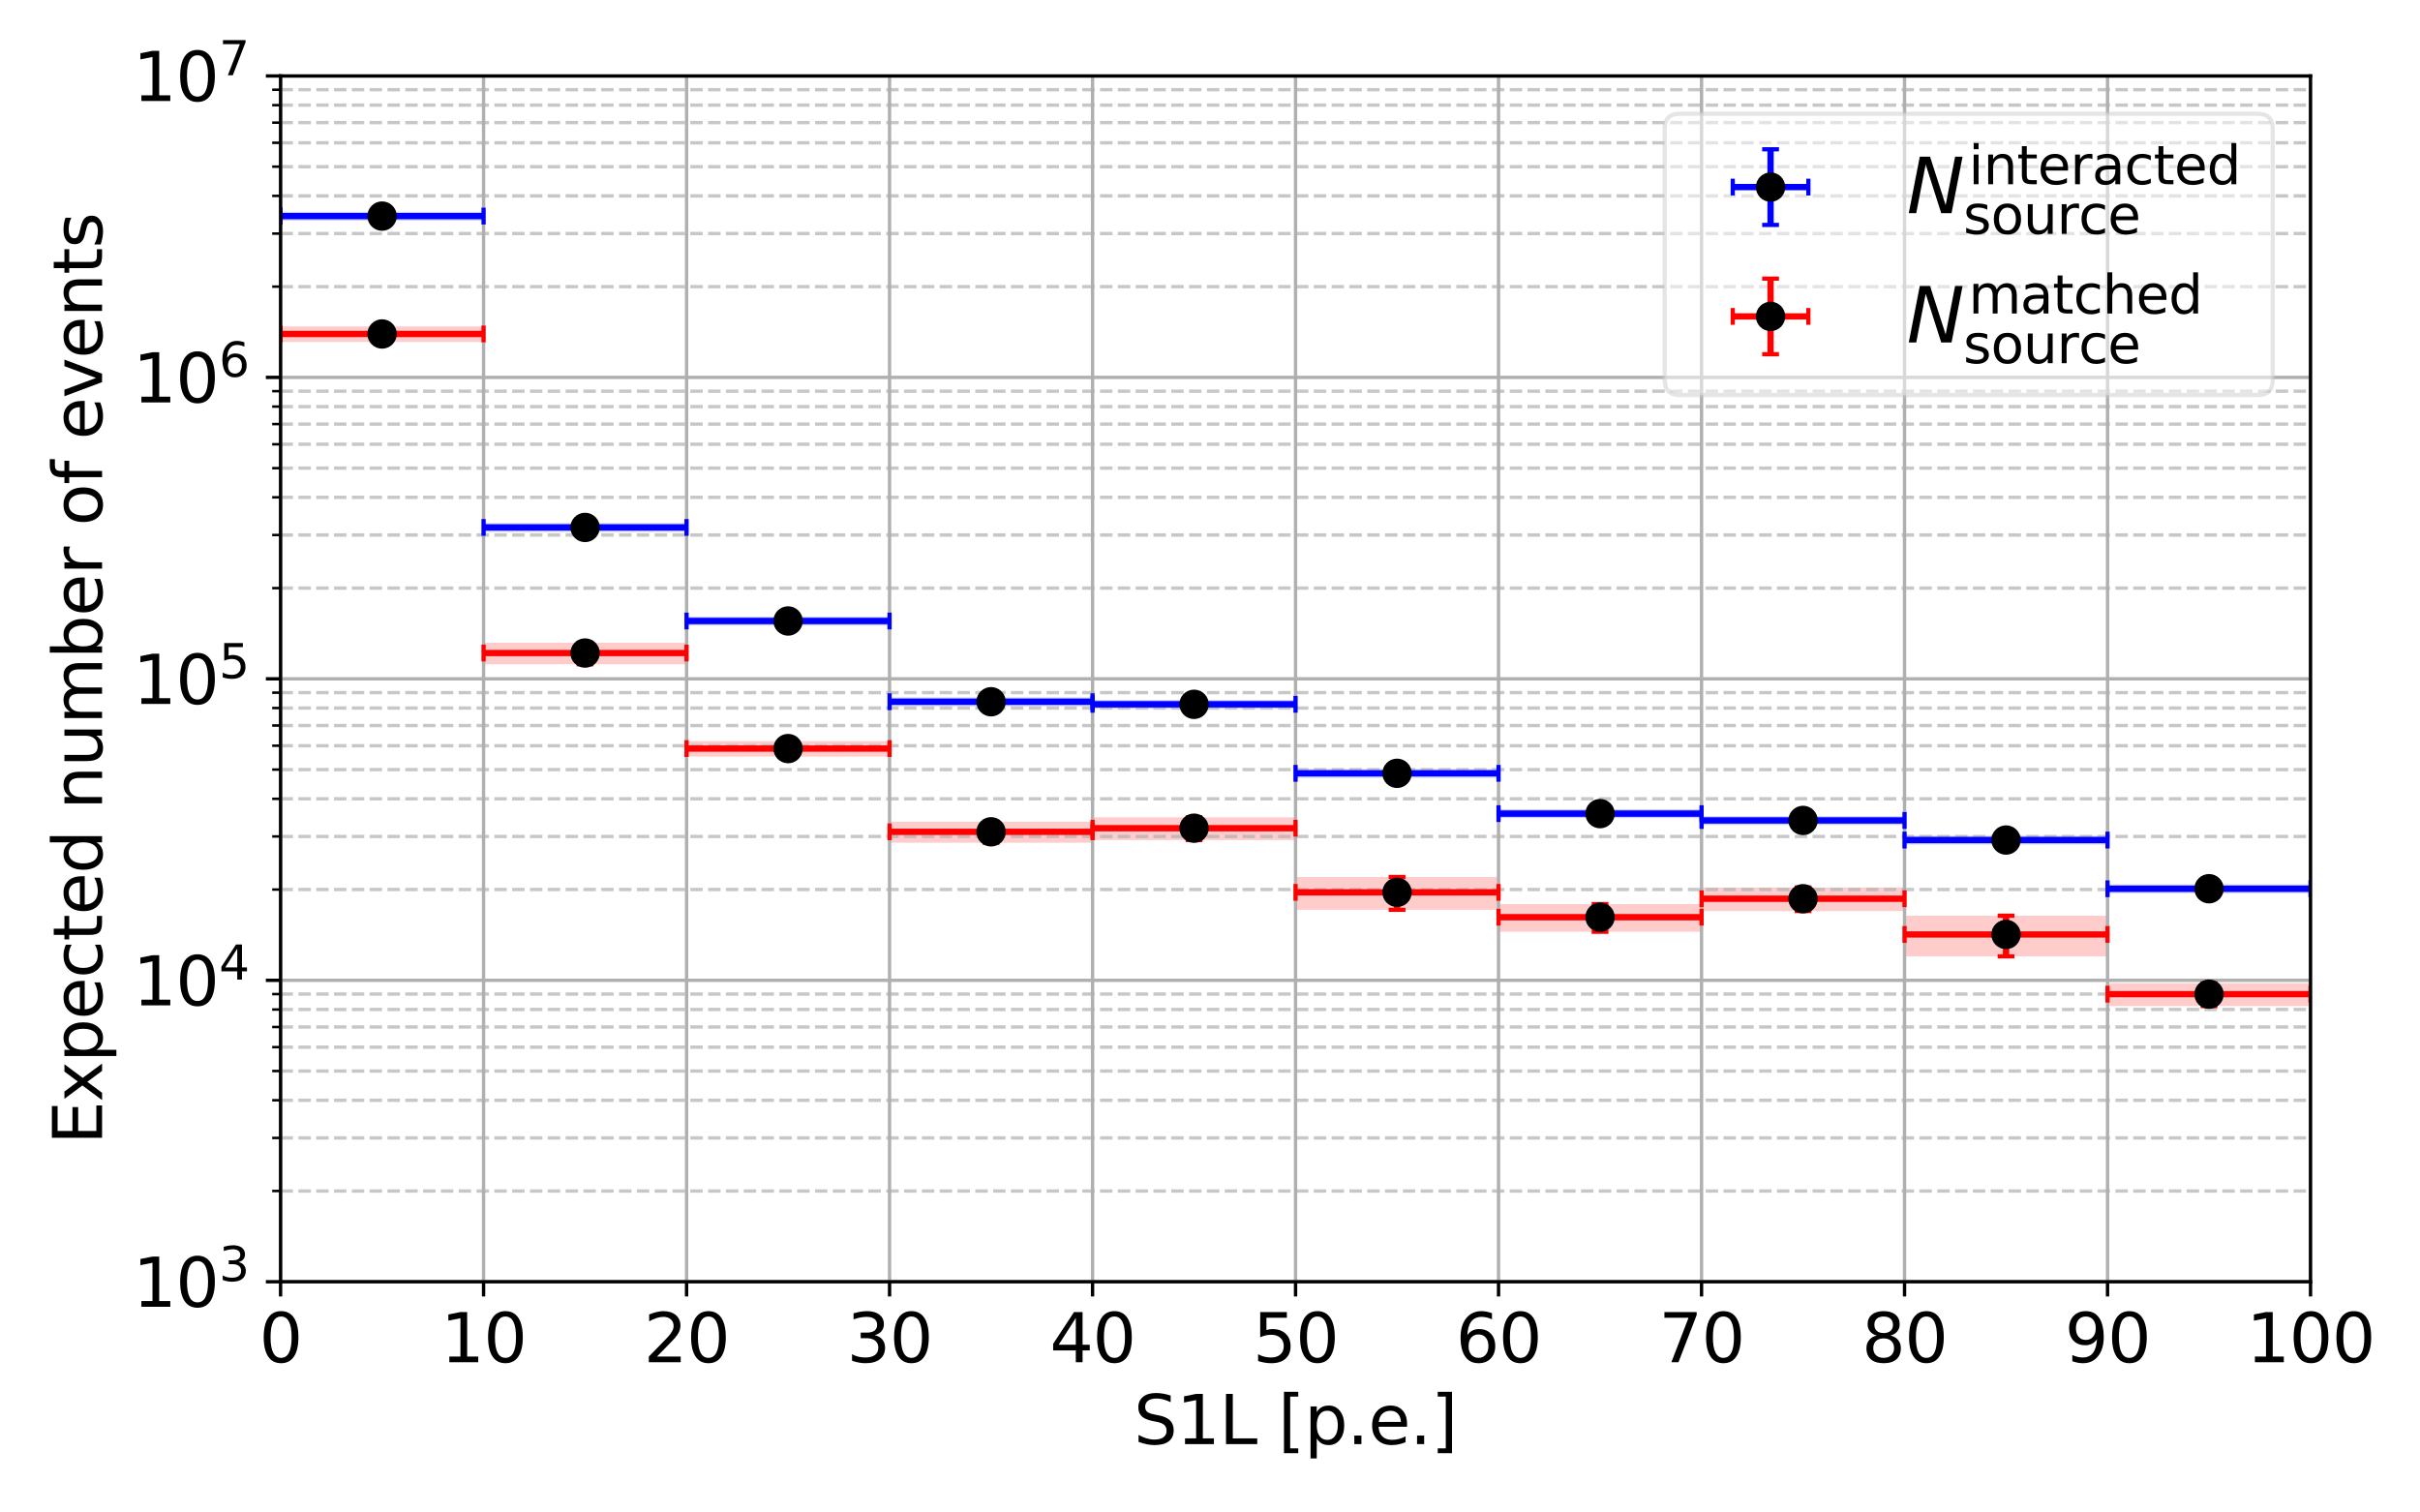 <?xml version="1.0" encoding="utf-8" standalone="no"?>
<!DOCTYPE svg PUBLIC "-//W3C//DTD SVG 1.1//EN"
  "http://www.w3.org/Graphics/SVG/1.1/DTD/svg11.dtd">
<svg xmlns:xlink="http://www.w3.org/1999/xlink" width="576pt" height="360pt" viewBox="0 0 576 360" xmlns="http://www.w3.org/2000/svg" version="1.1">
 <defs>
  <style type="text/css">*{stroke-linejoin: round; stroke-linecap: butt}</style>
 </defs>
 <g id="figure_1">
  <g id="patch_1">
   <path d="M 0 360 
L 576 360 
L 576 0 
L 0 0 
z
" style="fill: #ffffff"/>
  </g>
  <g id="axes_1">
   <g id="patch_2">
    <path d="M 66.781 305.08 
L 549.945 305.08 
L 549.945 18.072 
L 66.781 18.072 
z
" style="fill: #ffffff"/>
   </g>
   <g id="PatchCollection_1">
    <path d="M 66.781 52.498 
L 115.097 52.498 
L 115.097 50.407 
L 66.781 50.407 
z
" clip-path="url(#p1b4a6103e0)" style="fill: #0000ff; fill-opacity: 0.2"/>
    <path d="M 115.097 126.605 
L 163.414 126.605 
L 163.414 124.514 
L 115.097 124.514 
z
" clip-path="url(#p1b4a6103e0)" style="fill: #0000ff; fill-opacity: 0.2"/>
    <path d="M 163.414 148.869 
L 211.73 148.869 
L 211.73 146.778 
L 163.414 146.778 
z
" clip-path="url(#p1b4a6103e0)" style="fill: #0000ff; fill-opacity: 0.2"/>
    <path d="M 211.73 168.092 
L 260.047 168.092 
L 260.047 166.001 
L 211.73 166.001 
z
" clip-path="url(#p1b4a6103e0)" style="fill: #0000ff; fill-opacity: 0.2"/>
    <path d="M 260.047 168.704 
L 308.363 168.704 
L 308.363 166.613 
L 260.047 166.613 
z
" clip-path="url(#p1b4a6103e0)" style="fill: #0000ff; fill-opacity: 0.2"/>
    <path d="M 308.363 185.13 
L 356.679 185.13 
L 356.679 183.038 
L 308.363 183.038 
z
" clip-path="url(#p1b4a6103e0)" style="fill: #0000ff; fill-opacity: 0.2"/>
    <path d="M 356.679 194.721 
L 404.996 194.721 
L 404.996 192.629 
L 356.679 192.629 
z
" clip-path="url(#p1b4a6103e0)" style="fill: #0000ff; fill-opacity: 0.2"/>
    <path d="M 404.996 196.344 
L 453.312 196.344 
L 453.312 194.253 
L 404.996 194.253 
z
" clip-path="url(#p1b4a6103e0)" style="fill: #0000ff; fill-opacity: 0.2"/>
    <path d="M 453.312 201.009 
L 501.629 201.009 
L 501.629 198.918 
L 453.312 198.918 
z
" clip-path="url(#p1b4a6103e0)" style="fill: #0000ff; fill-opacity: 0.2"/>
    <path d="M 501.629 212.597 
L 549.945 212.597 
L 549.945 210.506 
L 501.629 210.506 
z
" clip-path="url(#p1b4a6103e0)" style="fill: #0000ff; fill-opacity: 0.2"/>
   </g>
   <g id="PatchCollection_2">
    <path d="M 66.781 81.394 
L 115.097 81.394 
L 115.097 77.695 
L 66.781 77.695 
z
" clip-path="url(#p1b4a6103e0)" style="fill: #ff0000; fill-opacity: 0.2"/>
    <path d="M 115.097 158.104 
L 163.414 158.104 
L 163.414 152.978 
L 115.097 152.978 
z
" clip-path="url(#p1b4a6103e0)" style="fill: #ff0000; fill-opacity: 0.2"/>
    <path d="M 163.414 180.062 
L 211.73 180.062 
L 211.73 176.403 
L 163.414 176.403 
z
" clip-path="url(#p1b4a6103e0)" style="fill: #ff0000; fill-opacity: 0.2"/>
    <path d="M 211.73 200.587 
L 260.047 200.587 
L 260.047 195.587 
L 211.73 195.587 
z
" clip-path="url(#p1b4a6103e0)" style="fill: #ff0000; fill-opacity: 0.2"/>
    <path d="M 260.047 199.955 
L 308.363 199.955 
L 308.363 194.537 
L 260.047 194.537 
z
" clip-path="url(#p1b4a6103e0)" style="fill: #ff0000; fill-opacity: 0.2"/>
    <path d="M 308.363 216.554 
L 356.679 216.554 
L 356.679 208.732 
L 308.363 208.732 
z
" clip-path="url(#p1b4a6103e0)" style="fill: #ff0000; fill-opacity: 0.2"/>
    <path d="M 356.679 221.77 
L 404.996 221.77 
L 404.996 215.194 
L 356.679 215.194 
z
" clip-path="url(#p1b4a6103e0)" style="fill: #ff0000; fill-opacity: 0.2"/>
    <path d="M 404.996 216.843 
L 453.312 216.843 
L 453.312 211.245 
L 404.996 211.245 
z
" clip-path="url(#p1b4a6103e0)" style="fill: #ff0000; fill-opacity: 0.2"/>
    <path d="M 453.312 227.624 
L 501.629 227.624 
L 501.629 217.958 
L 453.312 217.958 
z
" clip-path="url(#p1b4a6103e0)" style="fill: #ff0000; fill-opacity: 0.2"/>
    <path d="M 501.629 239.464 
L 549.945 239.464 
L 549.945 234.032 
L 501.629 234.032 
z
" clip-path="url(#p1b4a6103e0)" style="fill: #ff0000; fill-opacity: 0.2"/>
   </g>
   <g id="matplotlib.axis_1">
    <g id="xtick_1">
     <g id="line2d_1">
      <path d="M 66.781 305.08 
L 66.781 18.072 
" clip-path="url(#p1b4a6103e0)" style="fill: none; stroke: #b0b0b0; stroke-width: 0.8; stroke-linecap: square"/>
     </g>
     <g id="line2d_2">
      <defs>
       <path id="ma6dfca94ca" d="M 0 0 
L 0 3.5 
" style="stroke: #000000; stroke-width: 0.8"/>
      </defs>
      <g>
       <use xlink:href="#ma6dfca94ca" x="66.781" y="305.08" style="stroke: #000000; stroke-width: 0.8"/>
      </g>
     </g>
     <g id="text_1">
      <!-- 0 -->
      <g transform="translate(61.691 324.238)scale(0.16 -0.16)">
       <defs>
        <path id="DejaVuSans-30" d="M 2034 4250 
Q 1547 4250 1301 3770 
Q 1056 3291 1056 2328 
Q 1056 1369 1301 889 
Q 1547 409 2034 409 
Q 2525 409 2770 889 
Q 3016 1369 3016 2328 
Q 3016 3291 2770 3770 
Q 2525 4250 2034 4250 
z
M 2034 4750 
Q 2819 4750 3233 4129 
Q 3647 3509 3647 2328 
Q 3647 1150 3233 529 
Q 2819 -91 2034 -91 
Q 1250 -91 836 529 
Q 422 1150 422 2328 
Q 422 3509 836 4129 
Q 1250 4750 2034 4750 
z
" transform="scale(0.016)"/>
       </defs>
       <use xlink:href="#DejaVuSans-30"/>
      </g>
     </g>
    </g>
    <g id="xtick_2">
     <g id="line2d_3">
      <path d="M 115.097 305.08 
L 115.097 18.072 
" clip-path="url(#p1b4a6103e0)" style="fill: none; stroke: #b0b0b0; stroke-width: 0.8; stroke-linecap: square"/>
     </g>
     <g id="line2d_4">
      <g>
       <use xlink:href="#ma6dfca94ca" x="115.097" y="305.08" style="stroke: #000000; stroke-width: 0.8"/>
      </g>
     </g>
     <g id="text_2">
      <!-- 10 -->
      <g transform="translate(104.917 324.238)scale(0.16 -0.16)">
       <defs>
        <path id="DejaVuSans-31" d="M 794 531 
L 1825 531 
L 1825 4091 
L 703 3866 
L 703 4441 
L 1819 4666 
L 2450 4666 
L 2450 531 
L 3481 531 
L 3481 0 
L 794 0 
L 794 531 
z
" transform="scale(0.016)"/>
       </defs>
       <use xlink:href="#DejaVuSans-31"/>
       <use xlink:href="#DejaVuSans-30" x="63.623"/>
      </g>
     </g>
    </g>
    <g id="xtick_3">
     <g id="line2d_5">
      <path d="M 163.414 305.08 
L 163.414 18.072 
" clip-path="url(#p1b4a6103e0)" style="fill: none; stroke: #b0b0b0; stroke-width: 0.8; stroke-linecap: square"/>
     </g>
     <g id="line2d_6">
      <g>
       <use xlink:href="#ma6dfca94ca" x="163.414" y="305.08" style="stroke: #000000; stroke-width: 0.8"/>
      </g>
     </g>
     <g id="text_3">
      <!-- 20 -->
      <g transform="translate(153.234 324.238)scale(0.16 -0.16)">
       <defs>
        <path id="DejaVuSans-32" d="M 1228 531 
L 3431 531 
L 3431 0 
L 469 0 
L 469 531 
Q 828 903 1448 1529 
Q 2069 2156 2228 2338 
Q 2531 2678 2651 2914 
Q 2772 3150 2772 3378 
Q 2772 3750 2511 3984 
Q 2250 4219 1831 4219 
Q 1534 4219 1204 4116 
Q 875 4013 500 3803 
L 500 4441 
Q 881 4594 1212 4672 
Q 1544 4750 1819 4750 
Q 2544 4750 2975 4387 
Q 3406 4025 3406 3419 
Q 3406 3131 3298 2873 
Q 3191 2616 2906 2266 
Q 2828 2175 2409 1742 
Q 1991 1309 1228 531 
z
" transform="scale(0.016)"/>
       </defs>
       <use xlink:href="#DejaVuSans-32"/>
       <use xlink:href="#DejaVuSans-30" x="63.623"/>
      </g>
     </g>
    </g>
    <g id="xtick_4">
     <g id="line2d_7">
      <path d="M 211.73 305.08 
L 211.73 18.072 
" clip-path="url(#p1b4a6103e0)" style="fill: none; stroke: #b0b0b0; stroke-width: 0.8; stroke-linecap: square"/>
     </g>
     <g id="line2d_8">
      <g>
       <use xlink:href="#ma6dfca94ca" x="211.73" y="305.08" style="stroke: #000000; stroke-width: 0.8"/>
      </g>
     </g>
     <g id="text_4">
      <!-- 30 -->
      <g transform="translate(201.55 324.238)scale(0.16 -0.16)">
       <defs>
        <path id="DejaVuSans-33" d="M 2597 2516 
Q 3050 2419 3304 2112 
Q 3559 1806 3559 1356 
Q 3559 666 3084 287 
Q 2609 -91 1734 -91 
Q 1441 -91 1130 -33 
Q 819 25 488 141 
L 488 750 
Q 750 597 1062 519 
Q 1375 441 1716 441 
Q 2309 441 2620 675 
Q 2931 909 2931 1356 
Q 2931 1769 2642 2001 
Q 2353 2234 1838 2234 
L 1294 2234 
L 1294 2753 
L 1863 2753 
Q 2328 2753 2575 2939 
Q 2822 3125 2822 3475 
Q 2822 3834 2567 4026 
Q 2313 4219 1838 4219 
Q 1578 4219 1281 4162 
Q 984 4106 628 3988 
L 628 4550 
Q 988 4650 1302 4700 
Q 1616 4750 1894 4750 
Q 2613 4750 3031 4423 
Q 3450 4097 3450 3541 
Q 3450 3153 3228 2886 
Q 3006 2619 2597 2516 
z
" transform="scale(0.016)"/>
       </defs>
       <use xlink:href="#DejaVuSans-33"/>
       <use xlink:href="#DejaVuSans-30" x="63.623"/>
      </g>
     </g>
    </g>
    <g id="xtick_5">
     <g id="line2d_9">
      <path d="M 260.047 305.08 
L 260.047 18.072 
" clip-path="url(#p1b4a6103e0)" style="fill: none; stroke: #b0b0b0; stroke-width: 0.8; stroke-linecap: square"/>
     </g>
     <g id="line2d_10">
      <g>
       <use xlink:href="#ma6dfca94ca" x="260.047" y="305.08" style="stroke: #000000; stroke-width: 0.8"/>
      </g>
     </g>
     <g id="text_5">
      <!-- 40 -->
      <g transform="translate(249.867 324.238)scale(0.16 -0.16)">
       <defs>
        <path id="DejaVuSans-34" d="M 2419 4116 
L 825 1625 
L 2419 1625 
L 2419 4116 
z
M 2253 4666 
L 3047 4666 
L 3047 1625 
L 3713 1625 
L 3713 1100 
L 3047 1100 
L 3047 0 
L 2419 0 
L 2419 1100 
L 313 1100 
L 313 1709 
L 2253 4666 
z
" transform="scale(0.016)"/>
       </defs>
       <use xlink:href="#DejaVuSans-34"/>
       <use xlink:href="#DejaVuSans-30" x="63.623"/>
      </g>
     </g>
    </g>
    <g id="xtick_6">
     <g id="line2d_11">
      <path d="M 308.363 305.08 
L 308.363 18.072 
" clip-path="url(#p1b4a6103e0)" style="fill: none; stroke: #b0b0b0; stroke-width: 0.8; stroke-linecap: square"/>
     </g>
     <g id="line2d_12">
      <g>
       <use xlink:href="#ma6dfca94ca" x="308.363" y="305.08" style="stroke: #000000; stroke-width: 0.8"/>
      </g>
     </g>
     <g id="text_6">
      <!-- 50 -->
      <g transform="translate(298.183 324.238)scale(0.16 -0.16)">
       <defs>
        <path id="DejaVuSans-35" d="M 691 4666 
L 3169 4666 
L 3169 4134 
L 1269 4134 
L 1269 2991 
Q 1406 3038 1543 3061 
Q 1681 3084 1819 3084 
Q 2600 3084 3056 2656 
Q 3513 2228 3513 1497 
Q 3513 744 3044 326 
Q 2575 -91 1722 -91 
Q 1428 -91 1123 -41 
Q 819 9 494 109 
L 494 744 
Q 775 591 1075 516 
Q 1375 441 1709 441 
Q 2250 441 2565 725 
Q 2881 1009 2881 1497 
Q 2881 1984 2565 2268 
Q 2250 2553 1709 2553 
Q 1456 2553 1204 2497 
Q 953 2441 691 2322 
L 691 4666 
z
" transform="scale(0.016)"/>
       </defs>
       <use xlink:href="#DejaVuSans-35"/>
       <use xlink:href="#DejaVuSans-30" x="63.623"/>
      </g>
     </g>
    </g>
    <g id="xtick_7">
     <g id="line2d_13">
      <path d="M 356.679 305.08 
L 356.679 18.072 
" clip-path="url(#p1b4a6103e0)" style="fill: none; stroke: #b0b0b0; stroke-width: 0.8; stroke-linecap: square"/>
     </g>
     <g id="line2d_14">
      <g>
       <use xlink:href="#ma6dfca94ca" x="356.679" y="305.08" style="stroke: #000000; stroke-width: 0.8"/>
      </g>
     </g>
     <g id="text_7">
      <!-- 60 -->
      <g transform="translate(346.499 324.238)scale(0.16 -0.16)">
       <defs>
        <path id="DejaVuSans-36" d="M 2113 2584 
Q 1688 2584 1439 2293 
Q 1191 2003 1191 1497 
Q 1191 994 1439 701 
Q 1688 409 2113 409 
Q 2538 409 2786 701 
Q 3034 994 3034 1497 
Q 3034 2003 2786 2293 
Q 2538 2584 2113 2584 
z
M 3366 4563 
L 3366 3988 
Q 3128 4100 2886 4159 
Q 2644 4219 2406 4219 
Q 1781 4219 1451 3797 
Q 1122 3375 1075 2522 
Q 1259 2794 1537 2939 
Q 1816 3084 2150 3084 
Q 2853 3084 3261 2657 
Q 3669 2231 3669 1497 
Q 3669 778 3244 343 
Q 2819 -91 2113 -91 
Q 1303 -91 875 529 
Q 447 1150 447 2328 
Q 447 3434 972 4092 
Q 1497 4750 2381 4750 
Q 2619 4750 2861 4703 
Q 3103 4656 3366 4563 
z
" transform="scale(0.016)"/>
       </defs>
       <use xlink:href="#DejaVuSans-36"/>
       <use xlink:href="#DejaVuSans-30" x="63.623"/>
      </g>
     </g>
    </g>
    <g id="xtick_8">
     <g id="line2d_15">
      <path d="M 404.996 305.08 
L 404.996 18.072 
" clip-path="url(#p1b4a6103e0)" style="fill: none; stroke: #b0b0b0; stroke-width: 0.8; stroke-linecap: square"/>
     </g>
     <g id="line2d_16">
      <g>
       <use xlink:href="#ma6dfca94ca" x="404.996" y="305.08" style="stroke: #000000; stroke-width: 0.8"/>
      </g>
     </g>
     <g id="text_8">
      <!-- 70 -->
      <g transform="translate(394.816 324.238)scale(0.16 -0.16)">
       <defs>
        <path id="DejaVuSans-37" d="M 525 4666 
L 3525 4666 
L 3525 4397 
L 1831 0 
L 1172 0 
L 2766 4134 
L 525 4134 
L 525 4666 
z
" transform="scale(0.016)"/>
       </defs>
       <use xlink:href="#DejaVuSans-37"/>
       <use xlink:href="#DejaVuSans-30" x="63.623"/>
      </g>
     </g>
    </g>
    <g id="xtick_9">
     <g id="line2d_17">
      <path d="M 453.312 305.08 
L 453.312 18.072 
" clip-path="url(#p1b4a6103e0)" style="fill: none; stroke: #b0b0b0; stroke-width: 0.8; stroke-linecap: square"/>
     </g>
     <g id="line2d_18">
      <g>
       <use xlink:href="#ma6dfca94ca" x="453.312" y="305.08" style="stroke: #000000; stroke-width: 0.8"/>
      </g>
     </g>
     <g id="text_9">
      <!-- 80 -->
      <g transform="translate(443.132 324.238)scale(0.16 -0.16)">
       <defs>
        <path id="DejaVuSans-38" d="M 2034 2216 
Q 1584 2216 1326 1975 
Q 1069 1734 1069 1313 
Q 1069 891 1326 650 
Q 1584 409 2034 409 
Q 2484 409 2743 651 
Q 3003 894 3003 1313 
Q 3003 1734 2745 1975 
Q 2488 2216 2034 2216 
z
M 1403 2484 
Q 997 2584 770 2862 
Q 544 3141 544 3541 
Q 544 4100 942 4425 
Q 1341 4750 2034 4750 
Q 2731 4750 3128 4425 
Q 3525 4100 3525 3541 
Q 3525 3141 3298 2862 
Q 3072 2584 2669 2484 
Q 3125 2378 3379 2068 
Q 3634 1759 3634 1313 
Q 3634 634 3220 271 
Q 2806 -91 2034 -91 
Q 1263 -91 848 271 
Q 434 634 434 1313 
Q 434 1759 690 2068 
Q 947 2378 1403 2484 
z
M 1172 3481 
Q 1172 3119 1398 2916 
Q 1625 2713 2034 2713 
Q 2441 2713 2670 2916 
Q 2900 3119 2900 3481 
Q 2900 3844 2670 4047 
Q 2441 4250 2034 4250 
Q 1625 4250 1398 4047 
Q 1172 3844 1172 3481 
z
" transform="scale(0.016)"/>
       </defs>
       <use xlink:href="#DejaVuSans-38"/>
       <use xlink:href="#DejaVuSans-30" x="63.623"/>
      </g>
     </g>
    </g>
    <g id="xtick_10">
     <g id="line2d_19">
      <path d="M 501.629 305.08 
L 501.629 18.072 
" clip-path="url(#p1b4a6103e0)" style="fill: none; stroke: #b0b0b0; stroke-width: 0.8; stroke-linecap: square"/>
     </g>
     <g id="line2d_20">
      <g>
       <use xlink:href="#ma6dfca94ca" x="501.629" y="305.08" style="stroke: #000000; stroke-width: 0.8"/>
      </g>
     </g>
     <g id="text_10">
      <!-- 90 -->
      <g transform="translate(491.449 324.238)scale(0.16 -0.16)">
       <defs>
        <path id="DejaVuSans-39" d="M 703 97 
L 703 672 
Q 941 559 1184 500 
Q 1428 441 1663 441 
Q 2288 441 2617 861 
Q 2947 1281 2994 2138 
Q 2813 1869 2534 1725 
Q 2256 1581 1919 1581 
Q 1219 1581 811 2004 
Q 403 2428 403 3163 
Q 403 3881 828 4315 
Q 1253 4750 1959 4750 
Q 2769 4750 3195 4129 
Q 3622 3509 3622 2328 
Q 3622 1225 3098 567 
Q 2575 -91 1691 -91 
Q 1453 -91 1209 -44 
Q 966 3 703 97 
z
M 1959 2075 
Q 2384 2075 2632 2365 
Q 2881 2656 2881 3163 
Q 2881 3666 2632 3958 
Q 2384 4250 1959 4250 
Q 1534 4250 1286 3958 
Q 1038 3666 1038 3163 
Q 1038 2656 1286 2365 
Q 1534 2075 1959 2075 
z
" transform="scale(0.016)"/>
       </defs>
       <use xlink:href="#DejaVuSans-39"/>
       <use xlink:href="#DejaVuSans-30" x="63.623"/>
      </g>
     </g>
    </g>
    <g id="xtick_11">
     <g id="line2d_21">
      <path d="M 549.945 305.08 
L 549.945 18.072 
" clip-path="url(#p1b4a6103e0)" style="fill: none; stroke: #b0b0b0; stroke-width: 0.8; stroke-linecap: square"/>
     </g>
     <g id="line2d_22">
      <g>
       <use xlink:href="#ma6dfca94ca" x="549.945" y="305.08" style="stroke: #000000; stroke-width: 0.8"/>
      </g>
     </g>
     <g id="text_11">
      <!-- 100 -->
      <g transform="translate(534.675 324.238)scale(0.16 -0.16)">
       <use xlink:href="#DejaVuSans-31"/>
       <use xlink:href="#DejaVuSans-30" x="63.623"/>
       <use xlink:href="#DejaVuSans-30" x="127.246"/>
      </g>
     </g>
    </g>
    <g id="text_12">
     <!-- S1L [p.e.] -->
     <g transform="translate(269.866 343.723)scale(0.16 -0.16)">
      <defs>
       <path id="DejaVuSans-53" d="M 3425 4513 
L 3425 3897 
Q 3066 4069 2747 4153 
Q 2428 4238 2131 4238 
Q 1616 4238 1336 4038 
Q 1056 3838 1056 3469 
Q 1056 3159 1242 3001 
Q 1428 2844 1947 2747 
L 2328 2669 
Q 3034 2534 3370 2195 
Q 3706 1856 3706 1288 
Q 3706 609 3251 259 
Q 2797 -91 1919 -91 
Q 1588 -91 1214 -16 
Q 841 59 441 206 
L 441 856 
Q 825 641 1194 531 
Q 1563 422 1919 422 
Q 2459 422 2753 634 
Q 3047 847 3047 1241 
Q 3047 1584 2836 1778 
Q 2625 1972 2144 2069 
L 1759 2144 
Q 1053 2284 737 2584 
Q 422 2884 422 3419 
Q 422 4038 858 4394 
Q 1294 4750 2059 4750 
Q 2388 4750 2728 4690 
Q 3069 4631 3425 4513 
z
" transform="scale(0.016)"/>
       <path id="DejaVuSans-4c" d="M 628 4666 
L 1259 4666 
L 1259 531 
L 3531 531 
L 3531 0 
L 628 0 
L 628 4666 
z
" transform="scale(0.016)"/>
       <path id="DejaVuSans-20" transform="scale(0.016)"/>
       <path id="DejaVuSans-5b" d="M 550 4863 
L 1875 4863 
L 1875 4416 
L 1125 4416 
L 1125 -397 
L 1875 -397 
L 1875 -844 
L 550 -844 
L 550 4863 
z
" transform="scale(0.016)"/>
       <path id="DejaVuSans-70" d="M 1159 525 
L 1159 -1331 
L 581 -1331 
L 581 3500 
L 1159 3500 
L 1159 2969 
Q 1341 3281 1617 3432 
Q 1894 3584 2278 3584 
Q 2916 3584 3314 3078 
Q 3713 2572 3713 1747 
Q 3713 922 3314 415 
Q 2916 -91 2278 -91 
Q 1894 -91 1617 61 
Q 1341 213 1159 525 
z
M 3116 1747 
Q 3116 2381 2855 2742 
Q 2594 3103 2138 3103 
Q 1681 3103 1420 2742 
Q 1159 2381 1159 1747 
Q 1159 1113 1420 752 
Q 1681 391 2138 391 
Q 2594 391 2855 752 
Q 3116 1113 3116 1747 
z
" transform="scale(0.016)"/>
       <path id="DejaVuSans-2e" d="M 684 794 
L 1344 794 
L 1344 0 
L 684 0 
L 684 794 
z
" transform="scale(0.016)"/>
       <path id="DejaVuSans-65" d="M 3597 1894 
L 3597 1613 
L 953 1613 
Q 991 1019 1311 708 
Q 1631 397 2203 397 
Q 2534 397 2845 478 
Q 3156 559 3463 722 
L 3463 178 
Q 3153 47 2828 -22 
Q 2503 -91 2169 -91 
Q 1331 -91 842 396 
Q 353 884 353 1716 
Q 353 2575 817 3079 
Q 1281 3584 2069 3584 
Q 2775 3584 3186 3129 
Q 3597 2675 3597 1894 
z
M 3022 2063 
Q 3016 2534 2758 2815 
Q 2500 3097 2075 3097 
Q 1594 3097 1305 2825 
Q 1016 2553 972 2059 
L 3022 2063 
z
" transform="scale(0.016)"/>
       <path id="DejaVuSans-5d" d="M 1947 4863 
L 1947 -844 
L 622 -844 
L 622 -397 
L 1369 -397 
L 1369 4416 
L 622 4416 
L 622 4863 
L 1947 4863 
z
" transform="scale(0.016)"/>
      </defs>
      <use xlink:href="#DejaVuSans-53"/>
      <use xlink:href="#DejaVuSans-31" x="63.477"/>
      <use xlink:href="#DejaVuSans-4c" x="127.1"/>
      <use xlink:href="#DejaVuSans-20" x="182.812"/>
      <use xlink:href="#DejaVuSans-5b" x="214.6"/>
      <use xlink:href="#DejaVuSans-70" x="253.613"/>
      <use xlink:href="#DejaVuSans-2e" x="317.09"/>
      <use xlink:href="#DejaVuSans-65" x="348.877"/>
      <use xlink:href="#DejaVuSans-2e" x="410.4"/>
      <use xlink:href="#DejaVuSans-5d" x="442.188"/>
     </g>
    </g>
   </g>
   <g id="matplotlib.axis_2">
    <g id="ytick_1">
     <g id="line2d_23">
      <path d="M 66.781 305.08 
L 549.945 305.08 
" clip-path="url(#p1b4a6103e0)" style="fill: none; stroke: #b0b0b0; stroke-width: 0.8; stroke-linecap: square"/>
     </g>
     <g id="line2d_24">
      <defs>
       <path id="mdf3f9963fc" d="M 0 0 
L -3.5 0 
" style="stroke: #000000; stroke-width: 0.8"/>
      </defs>
      <g>
       <use xlink:href="#mdf3f9963fc" x="66.781" y="305.08" style="stroke: #000000; stroke-width: 0.8"/>
      </g>
     </g>
     <g id="text_13">
      <!-- $\mathdefault{10^{3}}$ -->
      <g transform="translate(31.621 311.159)scale(0.16 -0.16)">
       <use xlink:href="#DejaVuSans-31" transform="translate(0 0.766)"/>
       <use xlink:href="#DejaVuSans-30" transform="translate(63.623 0.766)"/>
       <use xlink:href="#DejaVuSans-33" transform="translate(128.203 39.047)scale(0.7)"/>
      </g>
     </g>
    </g>
    <g id="ytick_2">
     <g id="line2d_25">
      <path d="M 66.781 233.328 
L 549.945 233.328 
" clip-path="url(#p1b4a6103e0)" style="fill: none; stroke: #b0b0b0; stroke-width: 0.8; stroke-linecap: square"/>
     </g>
     <g id="line2d_26">
      <g>
       <use xlink:href="#mdf3f9963fc" x="66.781" y="233.328" style="stroke: #000000; stroke-width: 0.8"/>
      </g>
     </g>
     <g id="text_14">
      <!-- $\mathdefault{10^{4}}$ -->
      <g transform="translate(31.621 239.407)scale(0.16 -0.16)">
       <use xlink:href="#DejaVuSans-31" transform="translate(0 0.684)"/>
       <use xlink:href="#DejaVuSans-30" transform="translate(63.623 0.684)"/>
       <use xlink:href="#DejaVuSans-34" transform="translate(128.203 38.966)scale(0.7)"/>
      </g>
     </g>
    </g>
    <g id="ytick_3">
     <g id="line2d_27">
      <path d="M 66.781 161.576 
L 549.945 161.576 
" clip-path="url(#p1b4a6103e0)" style="fill: none; stroke: #b0b0b0; stroke-width: 0.8; stroke-linecap: square"/>
     </g>
     <g id="line2d_28">
      <g>
       <use xlink:href="#mdf3f9963fc" x="66.781" y="161.576" style="stroke: #000000; stroke-width: 0.8"/>
      </g>
     </g>
     <g id="text_15">
      <!-- $\mathdefault{10^{5}}$ -->
      <g transform="translate(31.621 167.655)scale(0.16 -0.16)">
       <use xlink:href="#DejaVuSans-31" transform="translate(0 0.684)"/>
       <use xlink:href="#DejaVuSans-30" transform="translate(63.623 0.684)"/>
       <use xlink:href="#DejaVuSans-35" transform="translate(128.203 38.966)scale(0.7)"/>
      </g>
     </g>
    </g>
    <g id="ytick_4">
     <g id="line2d_29">
      <path d="M 66.781 89.824 
L 549.945 89.824 
" clip-path="url(#p1b4a6103e0)" style="fill: none; stroke: #b0b0b0; stroke-width: 0.8; stroke-linecap: square"/>
     </g>
     <g id="line2d_30">
      <g>
       <use xlink:href="#mdf3f9963fc" x="66.781" y="89.824" style="stroke: #000000; stroke-width: 0.8"/>
      </g>
     </g>
     <g id="text_16">
      <!-- $\mathdefault{10^{6}}$ -->
      <g transform="translate(31.621 95.903)scale(0.16 -0.16)">
       <use xlink:href="#DejaVuSans-31" transform="translate(0 0.766)"/>
       <use xlink:href="#DejaVuSans-30" transform="translate(63.623 0.766)"/>
       <use xlink:href="#DejaVuSans-36" transform="translate(128.203 39.047)scale(0.7)"/>
      </g>
     </g>
    </g>
    <g id="ytick_5">
     <g id="line2d_31">
      <path d="M 66.781 18.072 
L 549.945 18.072 
" clip-path="url(#p1b4a6103e0)" style="fill: none; stroke: #b0b0b0; stroke-width: 0.8; stroke-linecap: square"/>
     </g>
     <g id="line2d_32">
      <g>
       <use xlink:href="#mdf3f9963fc" x="66.781" y="18.072" style="stroke: #000000; stroke-width: 0.8"/>
      </g>
     </g>
     <g id="text_17">
      <!-- $\mathdefault{10^{7}}$ -->
      <g transform="translate(31.621 24.151)scale(0.16 -0.16)">
       <use xlink:href="#DejaVuSans-31" transform="translate(0 0.684)"/>
       <use xlink:href="#DejaVuSans-30" transform="translate(63.623 0.684)"/>
       <use xlink:href="#DejaVuSans-37" transform="translate(128.203 38.966)scale(0.7)"/>
      </g>
     </g>
    </g>
    <g id="ytick_6">
     <g id="line2d_33">
      <path d="M 66.781 283.48 
L 549.945 283.48 
" clip-path="url(#p1b4a6103e0)" style="fill: none; stroke-dasharray: 2.96,1.28; stroke-dashoffset: 0; stroke: #b0b0b0; stroke-opacity: 0.7; stroke-width: 0.8"/>
     </g>
     <g id="line2d_34">
      <defs>
       <path id="m64c895f85a" d="M 0 0 
L -2 0 
" style="stroke: #000000; stroke-width: 0.6"/>
      </defs>
      <g>
       <use xlink:href="#m64c895f85a" x="66.781" y="283.48" style="stroke: #000000; stroke-width: 0.6"/>
      </g>
     </g>
    </g>
    <g id="ytick_7">
     <g id="line2d_35">
      <path d="M 66.781 270.846 
L 549.945 270.846 
" clip-path="url(#p1b4a6103e0)" style="fill: none; stroke-dasharray: 2.96,1.28; stroke-dashoffset: 0; stroke: #b0b0b0; stroke-opacity: 0.7; stroke-width: 0.8"/>
     </g>
     <g id="line2d_36">
      <g>
       <use xlink:href="#m64c895f85a" x="66.781" y="270.846" style="stroke: #000000; stroke-width: 0.6"/>
      </g>
     </g>
    </g>
    <g id="ytick_8">
     <g id="line2d_37">
      <path d="M 66.781 261.881 
L 549.945 261.881 
" clip-path="url(#p1b4a6103e0)" style="fill: none; stroke-dasharray: 2.96,1.28; stroke-dashoffset: 0; stroke: #b0b0b0; stroke-opacity: 0.7; stroke-width: 0.8"/>
     </g>
     <g id="line2d_38">
      <g>
       <use xlink:href="#m64c895f85a" x="66.781" y="261.881" style="stroke: #000000; stroke-width: 0.6"/>
      </g>
     </g>
    </g>
    <g id="ytick_9">
     <g id="line2d_39">
      <path d="M 66.781 254.928 
L 549.945 254.928 
" clip-path="url(#p1b4a6103e0)" style="fill: none; stroke-dasharray: 2.96,1.28; stroke-dashoffset: 0; stroke: #b0b0b0; stroke-opacity: 0.7; stroke-width: 0.8"/>
     </g>
     <g id="line2d_40">
      <g>
       <use xlink:href="#m64c895f85a" x="66.781" y="254.928" style="stroke: #000000; stroke-width: 0.6"/>
      </g>
     </g>
    </g>
    <g id="ytick_10">
     <g id="line2d_41">
      <path d="M 66.781 249.246 
L 549.945 249.246 
" clip-path="url(#p1b4a6103e0)" style="fill: none; stroke-dasharray: 2.96,1.28; stroke-dashoffset: 0; stroke: #b0b0b0; stroke-opacity: 0.7; stroke-width: 0.8"/>
     </g>
     <g id="line2d_42">
      <g>
       <use xlink:href="#m64c895f85a" x="66.781" y="249.246" style="stroke: #000000; stroke-width: 0.6"/>
      </g>
     </g>
    </g>
    <g id="ytick_11">
     <g id="line2d_43">
      <path d="M 66.781 244.443 
L 549.945 244.443 
" clip-path="url(#p1b4a6103e0)" style="fill: none; stroke-dasharray: 2.96,1.28; stroke-dashoffset: 0; stroke: #b0b0b0; stroke-opacity: 0.7; stroke-width: 0.8"/>
     </g>
     <g id="line2d_44">
      <g>
       <use xlink:href="#m64c895f85a" x="66.781" y="244.443" style="stroke: #000000; stroke-width: 0.6"/>
      </g>
     </g>
    </g>
    <g id="ytick_12">
     <g id="line2d_45">
      <path d="M 66.781 240.281 
L 549.945 240.281 
" clip-path="url(#p1b4a6103e0)" style="fill: none; stroke-dasharray: 2.96,1.28; stroke-dashoffset: 0; stroke: #b0b0b0; stroke-opacity: 0.7; stroke-width: 0.8"/>
     </g>
     <g id="line2d_46">
      <g>
       <use xlink:href="#m64c895f85a" x="66.781" y="240.281" style="stroke: #000000; stroke-width: 0.6"/>
      </g>
     </g>
    </g>
    <g id="ytick_13">
     <g id="line2d_47">
      <path d="M 66.781 236.611 
L 549.945 236.611 
" clip-path="url(#p1b4a6103e0)" style="fill: none; stroke-dasharray: 2.96,1.28; stroke-dashoffset: 0; stroke: #b0b0b0; stroke-opacity: 0.7; stroke-width: 0.8"/>
     </g>
     <g id="line2d_48">
      <g>
       <use xlink:href="#m64c895f85a" x="66.781" y="236.611" style="stroke: #000000; stroke-width: 0.6"/>
      </g>
     </g>
    </g>
    <g id="ytick_14">
     <g id="line2d_49">
      <path d="M 66.781 211.728 
L 549.945 211.728 
" clip-path="url(#p1b4a6103e0)" style="fill: none; stroke-dasharray: 2.96,1.28; stroke-dashoffset: 0; stroke: #b0b0b0; stroke-opacity: 0.7; stroke-width: 0.8"/>
     </g>
     <g id="line2d_50">
      <g>
       <use xlink:href="#m64c895f85a" x="66.781" y="211.728" style="stroke: #000000; stroke-width: 0.6"/>
      </g>
     </g>
    </g>
    <g id="ytick_15">
     <g id="line2d_51">
      <path d="M 66.781 199.094 
L 549.945 199.094 
" clip-path="url(#p1b4a6103e0)" style="fill: none; stroke-dasharray: 2.96,1.28; stroke-dashoffset: 0; stroke: #b0b0b0; stroke-opacity: 0.7; stroke-width: 0.8"/>
     </g>
     <g id="line2d_52">
      <g>
       <use xlink:href="#m64c895f85a" x="66.781" y="199.094" style="stroke: #000000; stroke-width: 0.6"/>
      </g>
     </g>
    </g>
    <g id="ytick_16">
     <g id="line2d_53">
      <path d="M 66.781 190.129 
L 549.945 190.129 
" clip-path="url(#p1b4a6103e0)" style="fill: none; stroke-dasharray: 2.96,1.28; stroke-dashoffset: 0; stroke: #b0b0b0; stroke-opacity: 0.7; stroke-width: 0.8"/>
     </g>
     <g id="line2d_54">
      <g>
       <use xlink:href="#m64c895f85a" x="66.781" y="190.129" style="stroke: #000000; stroke-width: 0.6"/>
      </g>
     </g>
    </g>
    <g id="ytick_17">
     <g id="line2d_55">
      <path d="M 66.781 183.176 
L 549.945 183.176 
" clip-path="url(#p1b4a6103e0)" style="fill: none; stroke-dasharray: 2.96,1.28; stroke-dashoffset: 0; stroke: #b0b0b0; stroke-opacity: 0.7; stroke-width: 0.8"/>
     </g>
     <g id="line2d_56">
      <g>
       <use xlink:href="#m64c895f85a" x="66.781" y="183.176" style="stroke: #000000; stroke-width: 0.6"/>
      </g>
     </g>
    </g>
    <g id="ytick_18">
     <g id="line2d_57">
      <path d="M 66.781 177.494 
L 549.945 177.494 
" clip-path="url(#p1b4a6103e0)" style="fill: none; stroke-dasharray: 2.96,1.28; stroke-dashoffset: 0; stroke: #b0b0b0; stroke-opacity: 0.7; stroke-width: 0.8"/>
     </g>
     <g id="line2d_58">
      <g>
       <use xlink:href="#m64c895f85a" x="66.781" y="177.494" style="stroke: #000000; stroke-width: 0.6"/>
      </g>
     </g>
    </g>
    <g id="ytick_19">
     <g id="line2d_59">
      <path d="M 66.781 172.691 
L 549.945 172.691 
" clip-path="url(#p1b4a6103e0)" style="fill: none; stroke-dasharray: 2.96,1.28; stroke-dashoffset: 0; stroke: #b0b0b0; stroke-opacity: 0.7; stroke-width: 0.8"/>
     </g>
     <g id="line2d_60">
      <g>
       <use xlink:href="#m64c895f85a" x="66.781" y="172.691" style="stroke: #000000; stroke-width: 0.6"/>
      </g>
     </g>
    </g>
    <g id="ytick_20">
     <g id="line2d_61">
      <path d="M 66.781 168.529 
L 549.945 168.529 
" clip-path="url(#p1b4a6103e0)" style="fill: none; stroke-dasharray: 2.96,1.28; stroke-dashoffset: 0; stroke: #b0b0b0; stroke-opacity: 0.7; stroke-width: 0.8"/>
     </g>
     <g id="line2d_62">
      <g>
       <use xlink:href="#m64c895f85a" x="66.781" y="168.529" style="stroke: #000000; stroke-width: 0.6"/>
      </g>
     </g>
    </g>
    <g id="ytick_21">
     <g id="line2d_63">
      <path d="M 66.781 164.859 
L 549.945 164.859 
" clip-path="url(#p1b4a6103e0)" style="fill: none; stroke-dasharray: 2.96,1.28; stroke-dashoffset: 0; stroke: #b0b0b0; stroke-opacity: 0.7; stroke-width: 0.8"/>
     </g>
     <g id="line2d_64">
      <g>
       <use xlink:href="#m64c895f85a" x="66.781" y="164.859" style="stroke: #000000; stroke-width: 0.6"/>
      </g>
     </g>
    </g>
    <g id="ytick_22">
     <g id="line2d_65">
      <path d="M 66.781 139.976 
L 549.945 139.976 
" clip-path="url(#p1b4a6103e0)" style="fill: none; stroke-dasharray: 2.96,1.28; stroke-dashoffset: 0; stroke: #b0b0b0; stroke-opacity: 0.7; stroke-width: 0.8"/>
     </g>
     <g id="line2d_66">
      <g>
       <use xlink:href="#m64c895f85a" x="66.781" y="139.976" style="stroke: #000000; stroke-width: 0.6"/>
      </g>
     </g>
    </g>
    <g id="ytick_23">
     <g id="line2d_67">
      <path d="M 66.781 127.342 
L 549.945 127.342 
" clip-path="url(#p1b4a6103e0)" style="fill: none; stroke-dasharray: 2.96,1.28; stroke-dashoffset: 0; stroke: #b0b0b0; stroke-opacity: 0.7; stroke-width: 0.8"/>
     </g>
     <g id="line2d_68">
      <g>
       <use xlink:href="#m64c895f85a" x="66.781" y="127.342" style="stroke: #000000; stroke-width: 0.6"/>
      </g>
     </g>
    </g>
    <g id="ytick_24">
     <g id="line2d_69">
      <path d="M 66.781 118.377 
L 549.945 118.377 
" clip-path="url(#p1b4a6103e0)" style="fill: none; stroke-dasharray: 2.96,1.28; stroke-dashoffset: 0; stroke: #b0b0b0; stroke-opacity: 0.7; stroke-width: 0.8"/>
     </g>
     <g id="line2d_70">
      <g>
       <use xlink:href="#m64c895f85a" x="66.781" y="118.377" style="stroke: #000000; stroke-width: 0.6"/>
      </g>
     </g>
    </g>
    <g id="ytick_25">
     <g id="line2d_71">
      <path d="M 66.781 111.424 
L 549.945 111.424 
" clip-path="url(#p1b4a6103e0)" style="fill: none; stroke-dasharray: 2.96,1.28; stroke-dashoffset: 0; stroke: #b0b0b0; stroke-opacity: 0.7; stroke-width: 0.8"/>
     </g>
     <g id="line2d_72">
      <g>
       <use xlink:href="#m64c895f85a" x="66.781" y="111.424" style="stroke: #000000; stroke-width: 0.6"/>
      </g>
     </g>
    </g>
    <g id="ytick_26">
     <g id="line2d_73">
      <path d="M 66.781 105.742 
L 549.945 105.742 
" clip-path="url(#p1b4a6103e0)" style="fill: none; stroke-dasharray: 2.96,1.28; stroke-dashoffset: 0; stroke: #b0b0b0; stroke-opacity: 0.7; stroke-width: 0.8"/>
     </g>
     <g id="line2d_74">
      <g>
       <use xlink:href="#m64c895f85a" x="66.781" y="105.742" style="stroke: #000000; stroke-width: 0.6"/>
      </g>
     </g>
    </g>
    <g id="ytick_27">
     <g id="line2d_75">
      <path d="M 66.781 100.939 
L 549.945 100.939 
" clip-path="url(#p1b4a6103e0)" style="fill: none; stroke-dasharray: 2.96,1.28; stroke-dashoffset: 0; stroke: #b0b0b0; stroke-opacity: 0.7; stroke-width: 0.8"/>
     </g>
     <g id="line2d_76">
      <g>
       <use xlink:href="#m64c895f85a" x="66.781" y="100.939" style="stroke: #000000; stroke-width: 0.6"/>
      </g>
     </g>
    </g>
    <g id="ytick_28">
     <g id="line2d_77">
      <path d="M 66.781 96.777 
L 549.945 96.777 
" clip-path="url(#p1b4a6103e0)" style="fill: none; stroke-dasharray: 2.96,1.28; stroke-dashoffset: 0; stroke: #b0b0b0; stroke-opacity: 0.7; stroke-width: 0.8"/>
     </g>
     <g id="line2d_78">
      <g>
       <use xlink:href="#m64c895f85a" x="66.781" y="96.777" style="stroke: #000000; stroke-width: 0.6"/>
      </g>
     </g>
    </g>
    <g id="ytick_29">
     <g id="line2d_79">
      <path d="M 66.781 93.107 
L 549.945 93.107 
" clip-path="url(#p1b4a6103e0)" style="fill: none; stroke-dasharray: 2.96,1.28; stroke-dashoffset: 0; stroke: #b0b0b0; stroke-opacity: 0.7; stroke-width: 0.8"/>
     </g>
     <g id="line2d_80">
      <g>
       <use xlink:href="#m64c895f85a" x="66.781" y="93.107" style="stroke: #000000; stroke-width: 0.6"/>
      </g>
     </g>
    </g>
    <g id="ytick_30">
     <g id="line2d_81">
      <path d="M 66.781 68.224 
L 549.945 68.224 
" clip-path="url(#p1b4a6103e0)" style="fill: none; stroke-dasharray: 2.96,1.28; stroke-dashoffset: 0; stroke: #b0b0b0; stroke-opacity: 0.7; stroke-width: 0.8"/>
     </g>
     <g id="line2d_82">
      <g>
       <use xlink:href="#m64c895f85a" x="66.781" y="68.224" style="stroke: #000000; stroke-width: 0.6"/>
      </g>
     </g>
    </g>
    <g id="ytick_31">
     <g id="line2d_83">
      <path d="M 66.781 55.59 
L 549.945 55.59 
" clip-path="url(#p1b4a6103e0)" style="fill: none; stroke-dasharray: 2.96,1.28; stroke-dashoffset: 0; stroke: #b0b0b0; stroke-opacity: 0.7; stroke-width: 0.8"/>
     </g>
     <g id="line2d_84">
      <g>
       <use xlink:href="#m64c895f85a" x="66.781" y="55.59" style="stroke: #000000; stroke-width: 0.6"/>
      </g>
     </g>
    </g>
    <g id="ytick_32">
     <g id="line2d_85">
      <path d="M 66.781 46.625 
L 549.945 46.625 
" clip-path="url(#p1b4a6103e0)" style="fill: none; stroke-dasharray: 2.96,1.28; stroke-dashoffset: 0; stroke: #b0b0b0; stroke-opacity: 0.7; stroke-width: 0.8"/>
     </g>
     <g id="line2d_86">
      <g>
       <use xlink:href="#m64c895f85a" x="66.781" y="46.625" style="stroke: #000000; stroke-width: 0.6"/>
      </g>
     </g>
    </g>
    <g id="ytick_33">
     <g id="line2d_87">
      <path d="M 66.781 39.672 
L 549.945 39.672 
" clip-path="url(#p1b4a6103e0)" style="fill: none; stroke-dasharray: 2.96,1.28; stroke-dashoffset: 0; stroke: #b0b0b0; stroke-opacity: 0.7; stroke-width: 0.8"/>
     </g>
     <g id="line2d_88">
      <g>
       <use xlink:href="#m64c895f85a" x="66.781" y="39.672" style="stroke: #000000; stroke-width: 0.6"/>
      </g>
     </g>
    </g>
    <g id="ytick_34">
     <g id="line2d_89">
      <path d="M 66.781 33.99 
L 549.945 33.99 
" clip-path="url(#p1b4a6103e0)" style="fill: none; stroke-dasharray: 2.96,1.28; stroke-dashoffset: 0; stroke: #b0b0b0; stroke-opacity: 0.7; stroke-width: 0.8"/>
     </g>
     <g id="line2d_90">
      <g>
       <use xlink:href="#m64c895f85a" x="66.781" y="33.99" style="stroke: #000000; stroke-width: 0.6"/>
      </g>
     </g>
    </g>
    <g id="ytick_35">
     <g id="line2d_91">
      <path d="M 66.781 29.187 
L 549.945 29.187 
" clip-path="url(#p1b4a6103e0)" style="fill: none; stroke-dasharray: 2.96,1.28; stroke-dashoffset: 0; stroke: #b0b0b0; stroke-opacity: 0.7; stroke-width: 0.8"/>
     </g>
     <g id="line2d_92">
      <g>
       <use xlink:href="#m64c895f85a" x="66.781" y="29.187" style="stroke: #000000; stroke-width: 0.6"/>
      </g>
     </g>
    </g>
    <g id="ytick_36">
     <g id="line2d_93">
      <path d="M 66.781 25.025 
L 549.945 25.025 
" clip-path="url(#p1b4a6103e0)" style="fill: none; stroke-dasharray: 2.96,1.28; stroke-dashoffset: 0; stroke: #b0b0b0; stroke-opacity: 0.7; stroke-width: 0.8"/>
     </g>
     <g id="line2d_94">
      <g>
       <use xlink:href="#m64c895f85a" x="66.781" y="25.025" style="stroke: #000000; stroke-width: 0.6"/>
      </g>
     </g>
    </g>
    <g id="ytick_37">
     <g id="line2d_95">
      <path d="M 66.781 21.355 
L 549.945 21.355 
" clip-path="url(#p1b4a6103e0)" style="fill: none; stroke-dasharray: 2.96,1.28; stroke-dashoffset: 0; stroke: #b0b0b0; stroke-opacity: 0.7; stroke-width: 0.8"/>
     </g>
     <g id="line2d_96">
      <g>
       <use xlink:href="#m64c895f85a" x="66.781" y="21.355" style="stroke: #000000; stroke-width: 0.6"/>
      </g>
     </g>
    </g>
    <g id="text_18">
     <!-- Expected number of events -->
     <g transform="translate(24.294 272.418)rotate(-90)scale(0.16 -0.16)">
      <defs>
       <path id="DejaVuSans-45" d="M 628 4666 
L 3578 4666 
L 3578 4134 
L 1259 4134 
L 1259 2753 
L 3481 2753 
L 3481 2222 
L 1259 2222 
L 1259 531 
L 3634 531 
L 3634 0 
L 628 0 
L 628 4666 
z
" transform="scale(0.016)"/>
       <path id="DejaVuSans-78" d="M 3513 3500 
L 2247 1797 
L 3578 0 
L 2900 0 
L 1881 1375 
L 863 0 
L 184 0 
L 1544 1831 
L 300 3500 
L 978 3500 
L 1906 2253 
L 2834 3500 
L 3513 3500 
z
" transform="scale(0.016)"/>
       <path id="DejaVuSans-63" d="M 3122 3366 
L 3122 2828 
Q 2878 2963 2633 3030 
Q 2388 3097 2138 3097 
Q 1578 3097 1268 2742 
Q 959 2388 959 1747 
Q 959 1106 1268 751 
Q 1578 397 2138 397 
Q 2388 397 2633 464 
Q 2878 531 3122 666 
L 3122 134 
Q 2881 22 2623 -34 
Q 2366 -91 2075 -91 
Q 1284 -91 818 406 
Q 353 903 353 1747 
Q 353 2603 823 3093 
Q 1294 3584 2113 3584 
Q 2378 3584 2631 3529 
Q 2884 3475 3122 3366 
z
" transform="scale(0.016)"/>
       <path id="DejaVuSans-74" d="M 1172 4494 
L 1172 3500 
L 2356 3500 
L 2356 3053 
L 1172 3053 
L 1172 1153 
Q 1172 725 1289 603 
Q 1406 481 1766 481 
L 2356 481 
L 2356 0 
L 1766 0 
Q 1100 0 847 248 
Q 594 497 594 1153 
L 594 3053 
L 172 3053 
L 172 3500 
L 594 3500 
L 594 4494 
L 1172 4494 
z
" transform="scale(0.016)"/>
       <path id="DejaVuSans-64" d="M 2906 2969 
L 2906 4863 
L 3481 4863 
L 3481 0 
L 2906 0 
L 2906 525 
Q 2725 213 2448 61 
Q 2172 -91 1784 -91 
Q 1150 -91 751 415 
Q 353 922 353 1747 
Q 353 2572 751 3078 
Q 1150 3584 1784 3584 
Q 2172 3584 2448 3432 
Q 2725 3281 2906 2969 
z
M 947 1747 
Q 947 1113 1208 752 
Q 1469 391 1925 391 
Q 2381 391 2643 752 
Q 2906 1113 2906 1747 
Q 2906 2381 2643 2742 
Q 2381 3103 1925 3103 
Q 1469 3103 1208 2742 
Q 947 2381 947 1747 
z
" transform="scale(0.016)"/>
       <path id="DejaVuSans-6e" d="M 3513 2113 
L 3513 0 
L 2938 0 
L 2938 2094 
Q 2938 2591 2744 2837 
Q 2550 3084 2163 3084 
Q 1697 3084 1428 2787 
Q 1159 2491 1159 1978 
L 1159 0 
L 581 0 
L 581 3500 
L 1159 3500 
L 1159 2956 
Q 1366 3272 1645 3428 
Q 1925 3584 2291 3584 
Q 2894 3584 3203 3211 
Q 3513 2838 3513 2113 
z
" transform="scale(0.016)"/>
       <path id="DejaVuSans-75" d="M 544 1381 
L 544 3500 
L 1119 3500 
L 1119 1403 
Q 1119 906 1312 657 
Q 1506 409 1894 409 
Q 2359 409 2629 706 
Q 2900 1003 2900 1516 
L 2900 3500 
L 3475 3500 
L 3475 0 
L 2900 0 
L 2900 538 
Q 2691 219 2414 64 
Q 2138 -91 1772 -91 
Q 1169 -91 856 284 
Q 544 659 544 1381 
z
M 1991 3584 
L 1991 3584 
z
" transform="scale(0.016)"/>
       <path id="DejaVuSans-6d" d="M 3328 2828 
Q 3544 3216 3844 3400 
Q 4144 3584 4550 3584 
Q 5097 3584 5394 3201 
Q 5691 2819 5691 2113 
L 5691 0 
L 5113 0 
L 5113 2094 
Q 5113 2597 4934 2840 
Q 4756 3084 4391 3084 
Q 3944 3084 3684 2787 
Q 3425 2491 3425 1978 
L 3425 0 
L 2847 0 
L 2847 2094 
Q 2847 2600 2669 2842 
Q 2491 3084 2119 3084 
Q 1678 3084 1418 2786 
Q 1159 2488 1159 1978 
L 1159 0 
L 581 0 
L 581 3500 
L 1159 3500 
L 1159 2956 
Q 1356 3278 1631 3431 
Q 1906 3584 2284 3584 
Q 2666 3584 2933 3390 
Q 3200 3197 3328 2828 
z
" transform="scale(0.016)"/>
       <path id="DejaVuSans-62" d="M 3116 1747 
Q 3116 2381 2855 2742 
Q 2594 3103 2138 3103 
Q 1681 3103 1420 2742 
Q 1159 2381 1159 1747 
Q 1159 1113 1420 752 
Q 1681 391 2138 391 
Q 2594 391 2855 752 
Q 3116 1113 3116 1747 
z
M 1159 2969 
Q 1341 3281 1617 3432 
Q 1894 3584 2278 3584 
Q 2916 3584 3314 3078 
Q 3713 2572 3713 1747 
Q 3713 922 3314 415 
Q 2916 -91 2278 -91 
Q 1894 -91 1617 61 
Q 1341 213 1159 525 
L 1159 0 
L 581 0 
L 581 4863 
L 1159 4863 
L 1159 2969 
z
" transform="scale(0.016)"/>
       <path id="DejaVuSans-72" d="M 2631 2963 
Q 2534 3019 2420 3045 
Q 2306 3072 2169 3072 
Q 1681 3072 1420 2755 
Q 1159 2438 1159 1844 
L 1159 0 
L 581 0 
L 581 3500 
L 1159 3500 
L 1159 2956 
Q 1341 3275 1631 3429 
Q 1922 3584 2338 3584 
Q 2397 3584 2469 3576 
Q 2541 3569 2628 3553 
L 2631 2963 
z
" transform="scale(0.016)"/>
       <path id="DejaVuSans-6f" d="M 1959 3097 
Q 1497 3097 1228 2736 
Q 959 2375 959 1747 
Q 959 1119 1226 758 
Q 1494 397 1959 397 
Q 2419 397 2687 759 
Q 2956 1122 2956 1747 
Q 2956 2369 2687 2733 
Q 2419 3097 1959 3097 
z
M 1959 3584 
Q 2709 3584 3137 3096 
Q 3566 2609 3566 1747 
Q 3566 888 3137 398 
Q 2709 -91 1959 -91 
Q 1206 -91 779 398 
Q 353 888 353 1747 
Q 353 2609 779 3096 
Q 1206 3584 1959 3584 
z
" transform="scale(0.016)"/>
       <path id="DejaVuSans-66" d="M 2375 4863 
L 2375 4384 
L 1825 4384 
Q 1516 4384 1395 4259 
Q 1275 4134 1275 3809 
L 1275 3500 
L 2222 3500 
L 2222 3053 
L 1275 3053 
L 1275 0 
L 697 0 
L 697 3053 
L 147 3053 
L 147 3500 
L 697 3500 
L 697 3744 
Q 697 4328 969 4595 
Q 1241 4863 1831 4863 
L 2375 4863 
z
" transform="scale(0.016)"/>
       <path id="DejaVuSans-76" d="M 191 3500 
L 800 3500 
L 1894 563 
L 2988 3500 
L 3597 3500 
L 2284 0 
L 1503 0 
L 191 3500 
z
" transform="scale(0.016)"/>
       <path id="DejaVuSans-73" d="M 2834 3397 
L 2834 2853 
Q 2591 2978 2328 3040 
Q 2066 3103 1784 3103 
Q 1356 3103 1142 2972 
Q 928 2841 928 2578 
Q 928 2378 1081 2264 
Q 1234 2150 1697 2047 
L 1894 2003 
Q 2506 1872 2764 1633 
Q 3022 1394 3022 966 
Q 3022 478 2636 193 
Q 2250 -91 1575 -91 
Q 1294 -91 989 -36 
Q 684 19 347 128 
L 347 722 
Q 666 556 975 473 
Q 1284 391 1588 391 
Q 1994 391 2212 530 
Q 2431 669 2431 922 
Q 2431 1156 2273 1281 
Q 2116 1406 1581 1522 
L 1381 1569 
Q 847 1681 609 1914 
Q 372 2147 372 2553 
Q 372 3047 722 3315 
Q 1072 3584 1716 3584 
Q 2034 3584 2315 3537 
Q 2597 3491 2834 3397 
z
" transform="scale(0.016)"/>
      </defs>
      <use xlink:href="#DejaVuSans-45"/>
      <use xlink:href="#DejaVuSans-78" x="63.184"/>
      <use xlink:href="#DejaVuSans-70" x="122.363"/>
      <use xlink:href="#DejaVuSans-65" x="185.84"/>
      <use xlink:href="#DejaVuSans-63" x="247.363"/>
      <use xlink:href="#DejaVuSans-74" x="302.344"/>
      <use xlink:href="#DejaVuSans-65" x="341.553"/>
      <use xlink:href="#DejaVuSans-64" x="403.076"/>
      <use xlink:href="#DejaVuSans-20" x="466.553"/>
      <use xlink:href="#DejaVuSans-6e" x="498.34"/>
      <use xlink:href="#DejaVuSans-75" x="561.719"/>
      <use xlink:href="#DejaVuSans-6d" x="625.098"/>
      <use xlink:href="#DejaVuSans-62" x="722.51"/>
      <use xlink:href="#DejaVuSans-65" x="785.986"/>
      <use xlink:href="#DejaVuSans-72" x="847.51"/>
      <use xlink:href="#DejaVuSans-20" x="888.623"/>
      <use xlink:href="#DejaVuSans-6f" x="920.41"/>
      <use xlink:href="#DejaVuSans-66" x="981.592"/>
      <use xlink:href="#DejaVuSans-20" x="1016.797"/>
      <use xlink:href="#DejaVuSans-65" x="1048.584"/>
      <use xlink:href="#DejaVuSans-76" x="1110.107"/>
      <use xlink:href="#DejaVuSans-65" x="1169.287"/>
      <use xlink:href="#DejaVuSans-6e" x="1230.811"/>
      <use xlink:href="#DejaVuSans-74" x="1294.189"/>
      <use xlink:href="#DejaVuSans-73" x="1333.398"/>
     </g>
    </g>
   </g>
   <g id="LineCollection_1">
    <path d="M 66.781 51.435 
L 115.097 51.435 
" clip-path="url(#p1b4a6103e0)" style="fill: none; stroke: #0000ff; stroke-width: 1.5"/>
    <path d="M 115.097 125.542 
L 163.414 125.542 
" clip-path="url(#p1b4a6103e0)" style="fill: none; stroke: #0000ff; stroke-width: 1.5"/>
    <path d="M 163.414 147.806 
L 211.73 147.806 
" clip-path="url(#p1b4a6103e0)" style="fill: none; stroke: #0000ff; stroke-width: 1.5"/>
    <path d="M 211.73 167.029 
L 260.047 167.029 
" clip-path="url(#p1b4a6103e0)" style="fill: none; stroke: #0000ff; stroke-width: 1.5"/>
    <path d="M 260.047 167.641 
L 308.363 167.641 
" clip-path="url(#p1b4a6103e0)" style="fill: none; stroke: #0000ff; stroke-width: 1.5"/>
    <path d="M 308.363 184.066 
L 356.679 184.066 
" clip-path="url(#p1b4a6103e0)" style="fill: none; stroke: #0000ff; stroke-width: 1.5"/>
    <path d="M 356.679 193.657 
L 404.996 193.657 
" clip-path="url(#p1b4a6103e0)" style="fill: none; stroke: #0000ff; stroke-width: 1.5"/>
    <path d="M 404.996 195.281 
L 453.312 195.281 
" clip-path="url(#p1b4a6103e0)" style="fill: none; stroke: #0000ff; stroke-width: 1.5"/>
    <path d="M 453.312 199.946 
L 501.629 199.946 
" clip-path="url(#p1b4a6103e0)" style="fill: none; stroke: #0000ff; stroke-width: 1.5"/>
    <path d="M 501.629 211.534 
L 549.945 211.534 
" clip-path="url(#p1b4a6103e0)" style="fill: none; stroke: #0000ff; stroke-width: 1.5"/>
   </g>
   <g id="LineCollection_2">
    <path d="M 90.939 52.498 
L 90.939 50.407 
" clip-path="url(#p1b4a6103e0)" style="fill: none; stroke: #0000ff; stroke-width: 1.5"/>
    <path d="M 139.256 126.605 
L 139.256 124.514 
" clip-path="url(#p1b4a6103e0)" style="fill: none; stroke: #0000ff; stroke-width: 1.5"/>
    <path d="M 187.572 148.869 
L 187.572 146.778 
" clip-path="url(#p1b4a6103e0)" style="fill: none; stroke: #0000ff; stroke-width: 1.5"/>
    <path d="M 235.888 168.092 
L 235.888 166.001 
" clip-path="url(#p1b4a6103e0)" style="fill: none; stroke: #0000ff; stroke-width: 1.5"/>
    <path d="M 284.205 168.704 
L 284.205 166.613 
" clip-path="url(#p1b4a6103e0)" style="fill: none; stroke: #0000ff; stroke-width: 1.5"/>
    <path d="M 332.521 185.13 
L 332.521 183.038 
" clip-path="url(#p1b4a6103e0)" style="fill: none; stroke: #0000ff; stroke-width: 1.5"/>
    <path d="M 380.838 194.721 
L 380.838 192.629 
" clip-path="url(#p1b4a6103e0)" style="fill: none; stroke: #0000ff; stroke-width: 1.5"/>
    <path d="M 429.154 196.344 
L 429.154 194.253 
" clip-path="url(#p1b4a6103e0)" style="fill: none; stroke: #0000ff; stroke-width: 1.5"/>
    <path d="M 477.47 201.009 
L 477.47 198.918 
" clip-path="url(#p1b4a6103e0)" style="fill: none; stroke: #0000ff; stroke-width: 1.5"/>
    <path d="M 525.787 212.597 
L 525.787 210.506 
" clip-path="url(#p1b4a6103e0)" style="fill: none; stroke: #0000ff; stroke-width: 1.5"/>
   </g>
   <g id="line2d_97">
    <defs>
     <path id="mfa217ce56b" d="M 0 2 
L 0 -2 
" style="stroke: #0000ff"/>
    </defs>
    <g clip-path="url(#p1b4a6103e0)">
     <use xlink:href="#mfa217ce56b" x="66.781" y="51.435" style="fill: #0000ff; stroke: #0000ff"/>
     <use xlink:href="#mfa217ce56b" x="115.097" y="125.542" style="fill: #0000ff; stroke: #0000ff"/>
     <use xlink:href="#mfa217ce56b" x="163.414" y="147.806" style="fill: #0000ff; stroke: #0000ff"/>
     <use xlink:href="#mfa217ce56b" x="211.73" y="167.029" style="fill: #0000ff; stroke: #0000ff"/>
     <use xlink:href="#mfa217ce56b" x="260.047" y="167.641" style="fill: #0000ff; stroke: #0000ff"/>
     <use xlink:href="#mfa217ce56b" x="308.363" y="184.066" style="fill: #0000ff; stroke: #0000ff"/>
     <use xlink:href="#mfa217ce56b" x="356.679" y="193.657" style="fill: #0000ff; stroke: #0000ff"/>
     <use xlink:href="#mfa217ce56b" x="404.996" y="195.281" style="fill: #0000ff; stroke: #0000ff"/>
     <use xlink:href="#mfa217ce56b" x="453.312" y="199.946" style="fill: #0000ff; stroke: #0000ff"/>
     <use xlink:href="#mfa217ce56b" x="501.629" y="211.534" style="fill: #0000ff; stroke: #0000ff"/>
    </g>
   </g>
   <g id="line2d_98">
    <g clip-path="url(#p1b4a6103e0)">
     <use xlink:href="#mfa217ce56b" x="115.097" y="51.435" style="fill: #0000ff; stroke: #0000ff"/>
     <use xlink:href="#mfa217ce56b" x="163.414" y="125.542" style="fill: #0000ff; stroke: #0000ff"/>
     <use xlink:href="#mfa217ce56b" x="211.73" y="147.806" style="fill: #0000ff; stroke: #0000ff"/>
     <use xlink:href="#mfa217ce56b" x="260.047" y="167.029" style="fill: #0000ff; stroke: #0000ff"/>
     <use xlink:href="#mfa217ce56b" x="308.363" y="167.641" style="fill: #0000ff; stroke: #0000ff"/>
     <use xlink:href="#mfa217ce56b" x="356.679" y="184.066" style="fill: #0000ff; stroke: #0000ff"/>
     <use xlink:href="#mfa217ce56b" x="404.996" y="193.657" style="fill: #0000ff; stroke: #0000ff"/>
     <use xlink:href="#mfa217ce56b" x="453.312" y="195.281" style="fill: #0000ff; stroke: #0000ff"/>
     <use xlink:href="#mfa217ce56b" x="501.629" y="199.946" style="fill: #0000ff; stroke: #0000ff"/>
     <use xlink:href="#mfa217ce56b" x="549.945" y="211.534" style="fill: #0000ff; stroke: #0000ff"/>
    </g>
   </g>
   <g id="line2d_99">
    <defs>
     <path id="m2a8e3bdeca" d="M 2 0 
L -2 -0 
" style="stroke: #0000ff"/>
    </defs>
    <g clip-path="url(#p1b4a6103e0)">
     <use xlink:href="#m2a8e3bdeca" x="90.939" y="52.498" style="fill: #0000ff; stroke: #0000ff"/>
     <use xlink:href="#m2a8e3bdeca" x="139.256" y="126.605" style="fill: #0000ff; stroke: #0000ff"/>
     <use xlink:href="#m2a8e3bdeca" x="187.572" y="148.869" style="fill: #0000ff; stroke: #0000ff"/>
     <use xlink:href="#m2a8e3bdeca" x="235.888" y="168.092" style="fill: #0000ff; stroke: #0000ff"/>
     <use xlink:href="#m2a8e3bdeca" x="284.205" y="168.704" style="fill: #0000ff; stroke: #0000ff"/>
     <use xlink:href="#m2a8e3bdeca" x="332.521" y="185.13" style="fill: #0000ff; stroke: #0000ff"/>
     <use xlink:href="#m2a8e3bdeca" x="380.838" y="194.721" style="fill: #0000ff; stroke: #0000ff"/>
     <use xlink:href="#m2a8e3bdeca" x="429.154" y="196.344" style="fill: #0000ff; stroke: #0000ff"/>
     <use xlink:href="#m2a8e3bdeca" x="477.47" y="201.009" style="fill: #0000ff; stroke: #0000ff"/>
     <use xlink:href="#m2a8e3bdeca" x="525.787" y="212.597" style="fill: #0000ff; stroke: #0000ff"/>
    </g>
   </g>
   <g id="line2d_100">
    <g clip-path="url(#p1b4a6103e0)">
     <use xlink:href="#m2a8e3bdeca" x="90.939" y="50.407" style="fill: #0000ff; stroke: #0000ff"/>
     <use xlink:href="#m2a8e3bdeca" x="139.256" y="124.514" style="fill: #0000ff; stroke: #0000ff"/>
     <use xlink:href="#m2a8e3bdeca" x="187.572" y="146.778" style="fill: #0000ff; stroke: #0000ff"/>
     <use xlink:href="#m2a8e3bdeca" x="235.888" y="166.001" style="fill: #0000ff; stroke: #0000ff"/>
     <use xlink:href="#m2a8e3bdeca" x="284.205" y="166.613" style="fill: #0000ff; stroke: #0000ff"/>
     <use xlink:href="#m2a8e3bdeca" x="332.521" y="183.038" style="fill: #0000ff; stroke: #0000ff"/>
     <use xlink:href="#m2a8e3bdeca" x="380.838" y="192.629" style="fill: #0000ff; stroke: #0000ff"/>
     <use xlink:href="#m2a8e3bdeca" x="429.154" y="194.253" style="fill: #0000ff; stroke: #0000ff"/>
     <use xlink:href="#m2a8e3bdeca" x="477.47" y="198.918" style="fill: #0000ff; stroke: #0000ff"/>
     <use xlink:href="#m2a8e3bdeca" x="525.787" y="210.506" style="fill: #0000ff; stroke: #0000ff"/>
    </g>
   </g>
   <g id="LineCollection_3">
    <path d="M 66.781 79.49 
L 115.097 79.49 
" clip-path="url(#p1b4a6103e0)" style="fill: none; stroke: #ff0000; stroke-width: 1.5"/>
    <path d="M 115.097 155.435 
L 163.414 155.435 
" clip-path="url(#p1b4a6103e0)" style="fill: none; stroke: #ff0000; stroke-width: 1.5"/>
    <path d="M 163.414 178.179 
L 211.73 178.179 
" clip-path="url(#p1b4a6103e0)" style="fill: none; stroke: #ff0000; stroke-width: 1.5"/>
    <path d="M 211.73 197.987 
L 260.047 197.987 
" clip-path="url(#p1b4a6103e0)" style="fill: none; stroke: #ff0000; stroke-width: 1.5"/>
    <path d="M 260.047 197.128 
L 308.363 197.128 
" clip-path="url(#p1b4a6103e0)" style="fill: none; stroke: #ff0000; stroke-width: 1.5"/>
    <path d="M 308.363 212.398 
L 356.679 212.398 
" clip-path="url(#p1b4a6103e0)" style="fill: none; stroke: #ff0000; stroke-width: 1.5"/>
    <path d="M 356.679 218.309 
L 404.996 218.309 
" clip-path="url(#p1b4a6103e0)" style="fill: none; stroke: #ff0000; stroke-width: 1.5"/>
    <path d="M 404.996 213.919 
L 453.312 213.919 
" clip-path="url(#p1b4a6103e0)" style="fill: none; stroke: #ff0000; stroke-width: 1.5"/>
    <path d="M 453.312 222.418 
L 501.629 222.418 
" clip-path="url(#p1b4a6103e0)" style="fill: none; stroke: #ff0000; stroke-width: 1.5"/>
    <path d="M 501.629 236.63 
L 549.945 236.63 
" clip-path="url(#p1b4a6103e0)" style="fill: none; stroke: #ff0000; stroke-width: 1.5"/>
   </g>
   <g id="LineCollection_4">
    <path d="M 90.939 81.394 
L 90.939 77.695 
" clip-path="url(#p1b4a6103e0)" style="fill: none; stroke: #ff0000; stroke-width: 1.5"/>
    <path d="M 139.256 158.104 
L 139.256 152.978 
" clip-path="url(#p1b4a6103e0)" style="fill: none; stroke: #ff0000; stroke-width: 1.5"/>
    <path d="M 187.572 180.062 
L 187.572 176.403 
" clip-path="url(#p1b4a6103e0)" style="fill: none; stroke: #ff0000; stroke-width: 1.5"/>
    <path d="M 235.888 200.587 
L 235.888 195.587 
" clip-path="url(#p1b4a6103e0)" style="fill: none; stroke: #ff0000; stroke-width: 1.5"/>
    <path d="M 284.205 199.955 
L 284.205 194.537 
" clip-path="url(#p1b4a6103e0)" style="fill: none; stroke: #ff0000; stroke-width: 1.5"/>
    <path d="M 332.521 216.554 
L 332.521 208.732 
" clip-path="url(#p1b4a6103e0)" style="fill: none; stroke: #ff0000; stroke-width: 1.5"/>
    <path d="M 380.838 221.77 
L 380.838 215.194 
" clip-path="url(#p1b4a6103e0)" style="fill: none; stroke: #ff0000; stroke-width: 1.5"/>
    <path d="M 429.154 216.843 
L 429.154 211.245 
" clip-path="url(#p1b4a6103e0)" style="fill: none; stroke: #ff0000; stroke-width: 1.5"/>
    <path d="M 477.47 227.624 
L 477.47 217.958 
" clip-path="url(#p1b4a6103e0)" style="fill: none; stroke: #ff0000; stroke-width: 1.5"/>
    <path d="M 525.787 239.464 
L 525.787 234.032 
" clip-path="url(#p1b4a6103e0)" style="fill: none; stroke: #ff0000; stroke-width: 1.5"/>
   </g>
   <g id="line2d_101">
    <defs>
     <path id="mae2c974dbb" d="M 0 2 
L 0 -2 
" style="stroke: #ff0000"/>
    </defs>
    <g clip-path="url(#p1b4a6103e0)">
     <use xlink:href="#mae2c974dbb" x="66.781" y="79.49" style="fill: #ff0000; stroke: #ff0000"/>
     <use xlink:href="#mae2c974dbb" x="115.097" y="155.435" style="fill: #ff0000; stroke: #ff0000"/>
     <use xlink:href="#mae2c974dbb" x="163.414" y="178.179" style="fill: #ff0000; stroke: #ff0000"/>
     <use xlink:href="#mae2c974dbb" x="211.73" y="197.987" style="fill: #ff0000; stroke: #ff0000"/>
     <use xlink:href="#mae2c974dbb" x="260.047" y="197.128" style="fill: #ff0000; stroke: #ff0000"/>
     <use xlink:href="#mae2c974dbb" x="308.363" y="212.398" style="fill: #ff0000; stroke: #ff0000"/>
     <use xlink:href="#mae2c974dbb" x="356.679" y="218.309" style="fill: #ff0000; stroke: #ff0000"/>
     <use xlink:href="#mae2c974dbb" x="404.996" y="213.919" style="fill: #ff0000; stroke: #ff0000"/>
     <use xlink:href="#mae2c974dbb" x="453.312" y="222.418" style="fill: #ff0000; stroke: #ff0000"/>
     <use xlink:href="#mae2c974dbb" x="501.629" y="236.63" style="fill: #ff0000; stroke: #ff0000"/>
    </g>
   </g>
   <g id="line2d_102">
    <g clip-path="url(#p1b4a6103e0)">
     <use xlink:href="#mae2c974dbb" x="115.097" y="79.49" style="fill: #ff0000; stroke: #ff0000"/>
     <use xlink:href="#mae2c974dbb" x="163.414" y="155.435" style="fill: #ff0000; stroke: #ff0000"/>
     <use xlink:href="#mae2c974dbb" x="211.73" y="178.179" style="fill: #ff0000; stroke: #ff0000"/>
     <use xlink:href="#mae2c974dbb" x="260.047" y="197.987" style="fill: #ff0000; stroke: #ff0000"/>
     <use xlink:href="#mae2c974dbb" x="308.363" y="197.128" style="fill: #ff0000; stroke: #ff0000"/>
     <use xlink:href="#mae2c974dbb" x="356.679" y="212.398" style="fill: #ff0000; stroke: #ff0000"/>
     <use xlink:href="#mae2c974dbb" x="404.996" y="218.309" style="fill: #ff0000; stroke: #ff0000"/>
     <use xlink:href="#mae2c974dbb" x="453.312" y="213.919" style="fill: #ff0000; stroke: #ff0000"/>
     <use xlink:href="#mae2c974dbb" x="501.629" y="222.418" style="fill: #ff0000; stroke: #ff0000"/>
     <use xlink:href="#mae2c974dbb" x="549.945" y="236.63" style="fill: #ff0000; stroke: #ff0000"/>
    </g>
   </g>
   <g id="line2d_103">
    <defs>
     <path id="mf7247a088b" d="M 2 0 
L -2 -0 
" style="stroke: #ff0000"/>
    </defs>
    <g clip-path="url(#p1b4a6103e0)">
     <use xlink:href="#mf7247a088b" x="90.939" y="81.394" style="fill: #ff0000; stroke: #ff0000"/>
     <use xlink:href="#mf7247a088b" x="139.256" y="158.104" style="fill: #ff0000; stroke: #ff0000"/>
     <use xlink:href="#mf7247a088b" x="187.572" y="180.062" style="fill: #ff0000; stroke: #ff0000"/>
     <use xlink:href="#mf7247a088b" x="235.888" y="200.587" style="fill: #ff0000; stroke: #ff0000"/>
     <use xlink:href="#mf7247a088b" x="284.205" y="199.955" style="fill: #ff0000; stroke: #ff0000"/>
     <use xlink:href="#mf7247a088b" x="332.521" y="216.554" style="fill: #ff0000; stroke: #ff0000"/>
     <use xlink:href="#mf7247a088b" x="380.838" y="221.77" style="fill: #ff0000; stroke: #ff0000"/>
     <use xlink:href="#mf7247a088b" x="429.154" y="216.843" style="fill: #ff0000; stroke: #ff0000"/>
     <use xlink:href="#mf7247a088b" x="477.47" y="227.624" style="fill: #ff0000; stroke: #ff0000"/>
     <use xlink:href="#mf7247a088b" x="525.787" y="239.464" style="fill: #ff0000; stroke: #ff0000"/>
    </g>
   </g>
   <g id="line2d_104">
    <g clip-path="url(#p1b4a6103e0)">
     <use xlink:href="#mf7247a088b" x="90.939" y="77.695" style="fill: #ff0000; stroke: #ff0000"/>
     <use xlink:href="#mf7247a088b" x="139.256" y="152.978" style="fill: #ff0000; stroke: #ff0000"/>
     <use xlink:href="#mf7247a088b" x="187.572" y="176.403" style="fill: #ff0000; stroke: #ff0000"/>
     <use xlink:href="#mf7247a088b" x="235.888" y="195.587" style="fill: #ff0000; stroke: #ff0000"/>
     <use xlink:href="#mf7247a088b" x="284.205" y="194.537" style="fill: #ff0000; stroke: #ff0000"/>
     <use xlink:href="#mf7247a088b" x="332.521" y="208.732" style="fill: #ff0000; stroke: #ff0000"/>
     <use xlink:href="#mf7247a088b" x="380.838" y="215.194" style="fill: #ff0000; stroke: #ff0000"/>
     <use xlink:href="#mf7247a088b" x="429.154" y="211.245" style="fill: #ff0000; stroke: #ff0000"/>
     <use xlink:href="#mf7247a088b" x="477.47" y="217.958" style="fill: #ff0000; stroke: #ff0000"/>
     <use xlink:href="#mf7247a088b" x="525.787" y="234.032" style="fill: #ff0000; stroke: #ff0000"/>
    </g>
   </g>
   <g id="line2d_105">
    <defs>
     <path id="mf296ff64c4" d="M 0 3 
C 0.796 3 1.559 2.684 2.121 2.121 
C 2.684 1.559 3 0.796 3 0 
C 3 -0.796 2.684 -1.559 2.121 -2.121 
C 1.559 -2.684 0.796 -3 0 -3 
C -0.796 -3 -1.559 -2.684 -2.121 -2.121 
C -2.684 -1.559 -3 -0.796 -3 0 
C -3 0.796 -2.684 1.559 -2.121 2.121 
C -1.559 2.684 -0.796 3 0 3 
z
" style="stroke: #000000"/>
    </defs>
    <g clip-path="url(#p1b4a6103e0)">
     <use xlink:href="#mf296ff64c4" x="90.939" y="51.435" style="stroke: #000000"/>
     <use xlink:href="#mf296ff64c4" x="139.256" y="125.542" style="stroke: #000000"/>
     <use xlink:href="#mf296ff64c4" x="187.572" y="147.806" style="stroke: #000000"/>
     <use xlink:href="#mf296ff64c4" x="235.888" y="167.029" style="stroke: #000000"/>
     <use xlink:href="#mf296ff64c4" x="284.205" y="167.641" style="stroke: #000000"/>
     <use xlink:href="#mf296ff64c4" x="332.521" y="184.066" style="stroke: #000000"/>
     <use xlink:href="#mf296ff64c4" x="380.838" y="193.657" style="stroke: #000000"/>
     <use xlink:href="#mf296ff64c4" x="429.154" y="195.281" style="stroke: #000000"/>
     <use xlink:href="#mf296ff64c4" x="477.47" y="199.946" style="stroke: #000000"/>
     <use xlink:href="#mf296ff64c4" x="525.787" y="211.534" style="stroke: #000000"/>
    </g>
   </g>
   <g id="line2d_106">
    <g clip-path="url(#p1b4a6103e0)">
     <use xlink:href="#mf296ff64c4" x="90.939" y="79.49" style="stroke: #000000"/>
     <use xlink:href="#mf296ff64c4" x="139.256" y="155.435" style="stroke: #000000"/>
     <use xlink:href="#mf296ff64c4" x="187.572" y="178.179" style="stroke: #000000"/>
     <use xlink:href="#mf296ff64c4" x="235.888" y="197.987" style="stroke: #000000"/>
     <use xlink:href="#mf296ff64c4" x="284.205" y="197.128" style="stroke: #000000"/>
     <use xlink:href="#mf296ff64c4" x="332.521" y="212.398" style="stroke: #000000"/>
     <use xlink:href="#mf296ff64c4" x="380.838" y="218.309" style="stroke: #000000"/>
     <use xlink:href="#mf296ff64c4" x="429.154" y="213.919" style="stroke: #000000"/>
     <use xlink:href="#mf296ff64c4" x="477.47" y="222.418" style="stroke: #000000"/>
     <use xlink:href="#mf296ff64c4" x="525.787" y="236.63" style="stroke: #000000"/>
    </g>
   </g>
   <g id="patch_3">
    <path d="M 66.781 305.08 
L 66.781 18.072 
" style="fill: none; stroke: #000000; stroke-width: 0.8; stroke-linejoin: miter; stroke-linecap: square"/>
   </g>
   <g id="patch_4">
    <path d="M 549.945 305.08 
L 549.945 18.072 
" style="fill: none; stroke: #000000; stroke-width: 0.8; stroke-linejoin: miter; stroke-linecap: square"/>
   </g>
   <g id="patch_5">
    <path d="M 66.781 305.08 
L 549.945 305.08 
" style="fill: none; stroke: #000000; stroke-width: 0.8; stroke-linejoin: miter; stroke-linecap: square"/>
   </g>
   <g id="patch_6">
    <path d="M 66.781 18.072 
L 549.945 18.072 
" style="fill: none; stroke: #000000; stroke-width: 0.8; stroke-linejoin: miter; stroke-linecap: square"/>
   </g>
   <g id="legend_1">
    <g id="patch_7">
     <path d="M 399.825 94.032 
L 537.345 94.032 
Q 540.945 94.032 540.945 90.432 
L 540.945 30.672 
Q 540.945 27.072 537.345 27.072 
L 399.825 27.072 
Q 396.225 27.072 396.225 30.672 
L 396.225 90.432 
Q 396.225 94.032 399.825 94.032 
z
" style="fill: #ffffff; opacity: 0.5; stroke: #cccccc; stroke-linejoin: miter"/>
    </g>
    <g id="LineCollection_5">
     <path d="M 412.425 44.532 
L 430.425 44.532 
" style="fill: none; stroke: #0000ff; stroke-width: 1.5"/>
    </g>
    <g id="LineCollection_6">
     <path d="M 421.425 53.532 
L 421.425 35.532 
" style="fill: none; stroke: #0000ff; stroke-width: 1.5"/>
    </g>
    <g id="line2d_107">
     <g>
      <use xlink:href="#mfa217ce56b" x="412.425" y="44.532" style="fill: #0000ff; stroke: #0000ff"/>
     </g>
    </g>
    <g id="line2d_108">
     <g>
      <use xlink:href="#mfa217ce56b" x="430.425" y="44.532" style="fill: #0000ff; stroke: #0000ff"/>
     </g>
    </g>
    <g id="line2d_109">
     <g>
      <use xlink:href="#m2a8e3bdeca" x="421.425" y="53.532" style="fill: #0000ff; stroke: #0000ff"/>
     </g>
    </g>
    <g id="line2d_110">
     <g>
      <use xlink:href="#m2a8e3bdeca" x="421.425" y="35.532" style="fill: #0000ff; stroke: #0000ff"/>
     </g>
    </g>
    <g id="line2d_111"/>
    <g id="line2d_112">
     <g>
      <use xlink:href="#mf296ff64c4" x="421.425" y="44.532" style="stroke: #000000"/>
     </g>
    </g>
    <g id="text_19">
     <!-- $N_{\rm source}^{\rm interacted}$ -->
     <g transform="translate(453.825 50.832)scale(0.18 -0.18)">
      <defs>
       <path id="DejaVuSans-Oblique-4e" d="M 1081 4666 
L 1931 4666 
L 3219 666 
L 4000 4666 
L 4616 4666 
L 3706 0 
L 2853 0 
L 1569 4025 
L 788 0 
L 172 0 
L 1081 4666 
z
" transform="scale(0.016)"/>
       <path id="DejaVuSans-69" d="M 603 3500 
L 1178 3500 
L 1178 0 
L 603 0 
L 603 3500 
z
M 603 4863 
L 1178 4863 
L 1178 4134 
L 603 4134 
L 603 4863 
z
" transform="scale(0.016)"/>
       <path id="DejaVuSans-61" d="M 2194 1759 
Q 1497 1759 1228 1600 
Q 959 1441 959 1056 
Q 959 750 1161 570 
Q 1363 391 1709 391 
Q 2188 391 2477 730 
Q 2766 1069 2766 1631 
L 2766 1759 
L 2194 1759 
z
M 3341 1997 
L 3341 0 
L 2766 0 
L 2766 531 
Q 2569 213 2275 61 
Q 1981 -91 1556 -91 
Q 1019 -91 701 211 
Q 384 513 384 1019 
Q 384 1609 779 1909 
Q 1175 2209 1959 2209 
L 2766 2209 
L 2766 2266 
Q 2766 2663 2505 2880 
Q 2244 3097 1772 3097 
Q 1472 3097 1187 3025 
Q 903 2953 641 2809 
L 641 3341 
Q 956 3463 1253 3523 
Q 1550 3584 1831 3584 
Q 2591 3584 2966 3190 
Q 3341 2797 3341 1997 
z
" transform="scale(0.016)"/>
      </defs>
      <use xlink:href="#DejaVuSans-Oblique-4e" transform="translate(0 0.53)"/>
      <use xlink:href="#DejaVuSans-69" transform="translate(81.821 38.811)scale(0.7)"/>
      <use xlink:href="#DejaVuSans-6e" transform="translate(101.27 38.811)scale(0.7)"/>
      <use xlink:href="#DejaVuSans-74" transform="translate(145.635 38.811)scale(0.7)"/>
      <use xlink:href="#DejaVuSans-65" transform="translate(173.081 38.811)scale(0.7)"/>
      <use xlink:href="#DejaVuSans-72" transform="translate(216.148 38.811)scale(0.7)"/>
      <use xlink:href="#DejaVuSans-61" transform="translate(244.927 38.811)scale(0.7)"/>
      <use xlink:href="#DejaVuSans-63" transform="translate(287.822 38.811)scale(0.7)"/>
      <use xlink:href="#DejaVuSans-74" transform="translate(326.309 38.811)scale(0.7)"/>
      <use xlink:href="#DejaVuSans-65" transform="translate(353.755 38.811)scale(0.7)"/>
      <use xlink:href="#DejaVuSans-64" transform="translate(396.821 38.811)scale(0.7)"/>
      <use xlink:href="#DejaVuSans-73" transform="translate(74.805 -26.814)scale(0.7)"/>
      <use xlink:href="#DejaVuSans-6f" transform="translate(111.274 -26.814)scale(0.7)"/>
      <use xlink:href="#DejaVuSans-75" transform="translate(154.102 -26.814)scale(0.7)"/>
      <use xlink:href="#DejaVuSans-72" transform="translate(198.467 -26.814)scale(0.7)"/>
      <use xlink:href="#DejaVuSans-63" transform="translate(227.246 -26.814)scale(0.7)"/>
      <use xlink:href="#DejaVuSans-65" transform="translate(265.732 -26.814)scale(0.7)"/>
     </g>
    </g>
    <g id="LineCollection_7">
     <path d="M 412.425 75.312 
L 430.425 75.312 
" style="fill: none; stroke: #ff0000; stroke-width: 1.5"/>
    </g>
    <g id="LineCollection_8">
     <path d="M 421.425 84.312 
L 421.425 66.312 
" style="fill: none; stroke: #ff0000; stroke-width: 1.5"/>
    </g>
    <g id="line2d_113">
     <g>
      <use xlink:href="#mae2c974dbb" x="412.425" y="75.312" style="fill: #ff0000; stroke: #ff0000"/>
     </g>
    </g>
    <g id="line2d_114">
     <g>
      <use xlink:href="#mae2c974dbb" x="430.425" y="75.312" style="fill: #ff0000; stroke: #ff0000"/>
     </g>
    </g>
    <g id="line2d_115">
     <g>
      <use xlink:href="#mf7247a088b" x="421.425" y="84.312" style="fill: #ff0000; stroke: #ff0000"/>
     </g>
    </g>
    <g id="line2d_116">
     <g>
      <use xlink:href="#mf7247a088b" x="421.425" y="66.312" style="fill: #ff0000; stroke: #ff0000"/>
     </g>
    </g>
    <g id="line2d_117"/>
    <g id="line2d_118">
     <g>
      <use xlink:href="#mf296ff64c4" x="421.425" y="75.312" style="stroke: #000000"/>
     </g>
    </g>
    <g id="text_20">
     <!-- $N_{\rm source}^{\rm matched}$ -->
     <g transform="translate(453.825 81.612)scale(0.18 -0.18)">
      <defs>
       <path id="DejaVuSans-68" d="M 3513 2113 
L 3513 0 
L 2938 0 
L 2938 2094 
Q 2938 2591 2744 2837 
Q 2550 3084 2163 3084 
Q 1697 3084 1428 2787 
Q 1159 2491 1159 1978 
L 1159 0 
L 581 0 
L 581 4863 
L 1159 4863 
L 1159 2956 
Q 1366 3272 1645 3428 
Q 1925 3584 2291 3584 
Q 2894 3584 3203 3211 
Q 3513 2838 3513 2113 
z
" transform="scale(0.016)"/>
      </defs>
      <use xlink:href="#DejaVuSans-Oblique-4e" transform="translate(0 0.53)"/>
      <use xlink:href="#DejaVuSans-6d" transform="translate(81.821 38.811)scale(0.7)"/>
      <use xlink:href="#DejaVuSans-61" transform="translate(150.01 38.811)scale(0.7)"/>
      <use xlink:href="#DejaVuSans-74" transform="translate(192.905 38.811)scale(0.7)"/>
      <use xlink:href="#DejaVuSans-63" transform="translate(220.352 38.811)scale(0.7)"/>
      <use xlink:href="#DejaVuSans-68" transform="translate(258.838 38.811)scale(0.7)"/>
      <use xlink:href="#DejaVuSans-65" transform="translate(303.203 38.811)scale(0.7)"/>
      <use xlink:href="#DejaVuSans-64" transform="translate(346.27 38.811)scale(0.7)"/>
      <use xlink:href="#DejaVuSans-73" transform="translate(74.805 -26.814)scale(0.7)"/>
      <use xlink:href="#DejaVuSans-6f" transform="translate(111.274 -26.814)scale(0.7)"/>
      <use xlink:href="#DejaVuSans-75" transform="translate(154.102 -26.814)scale(0.7)"/>
      <use xlink:href="#DejaVuSans-72" transform="translate(198.467 -26.814)scale(0.7)"/>
      <use xlink:href="#DejaVuSans-63" transform="translate(227.246 -26.814)scale(0.7)"/>
      <use xlink:href="#DejaVuSans-65" transform="translate(265.732 -26.814)scale(0.7)"/>
     </g>
    </g>
   </g>
  </g>
 </g>
 <defs>
  <clipPath id="p1b4a6103e0">
   <rect x="66.781" y="18.072" width="483.164" height="287.008"/>
  </clipPath>
 </defs>
</svg>
